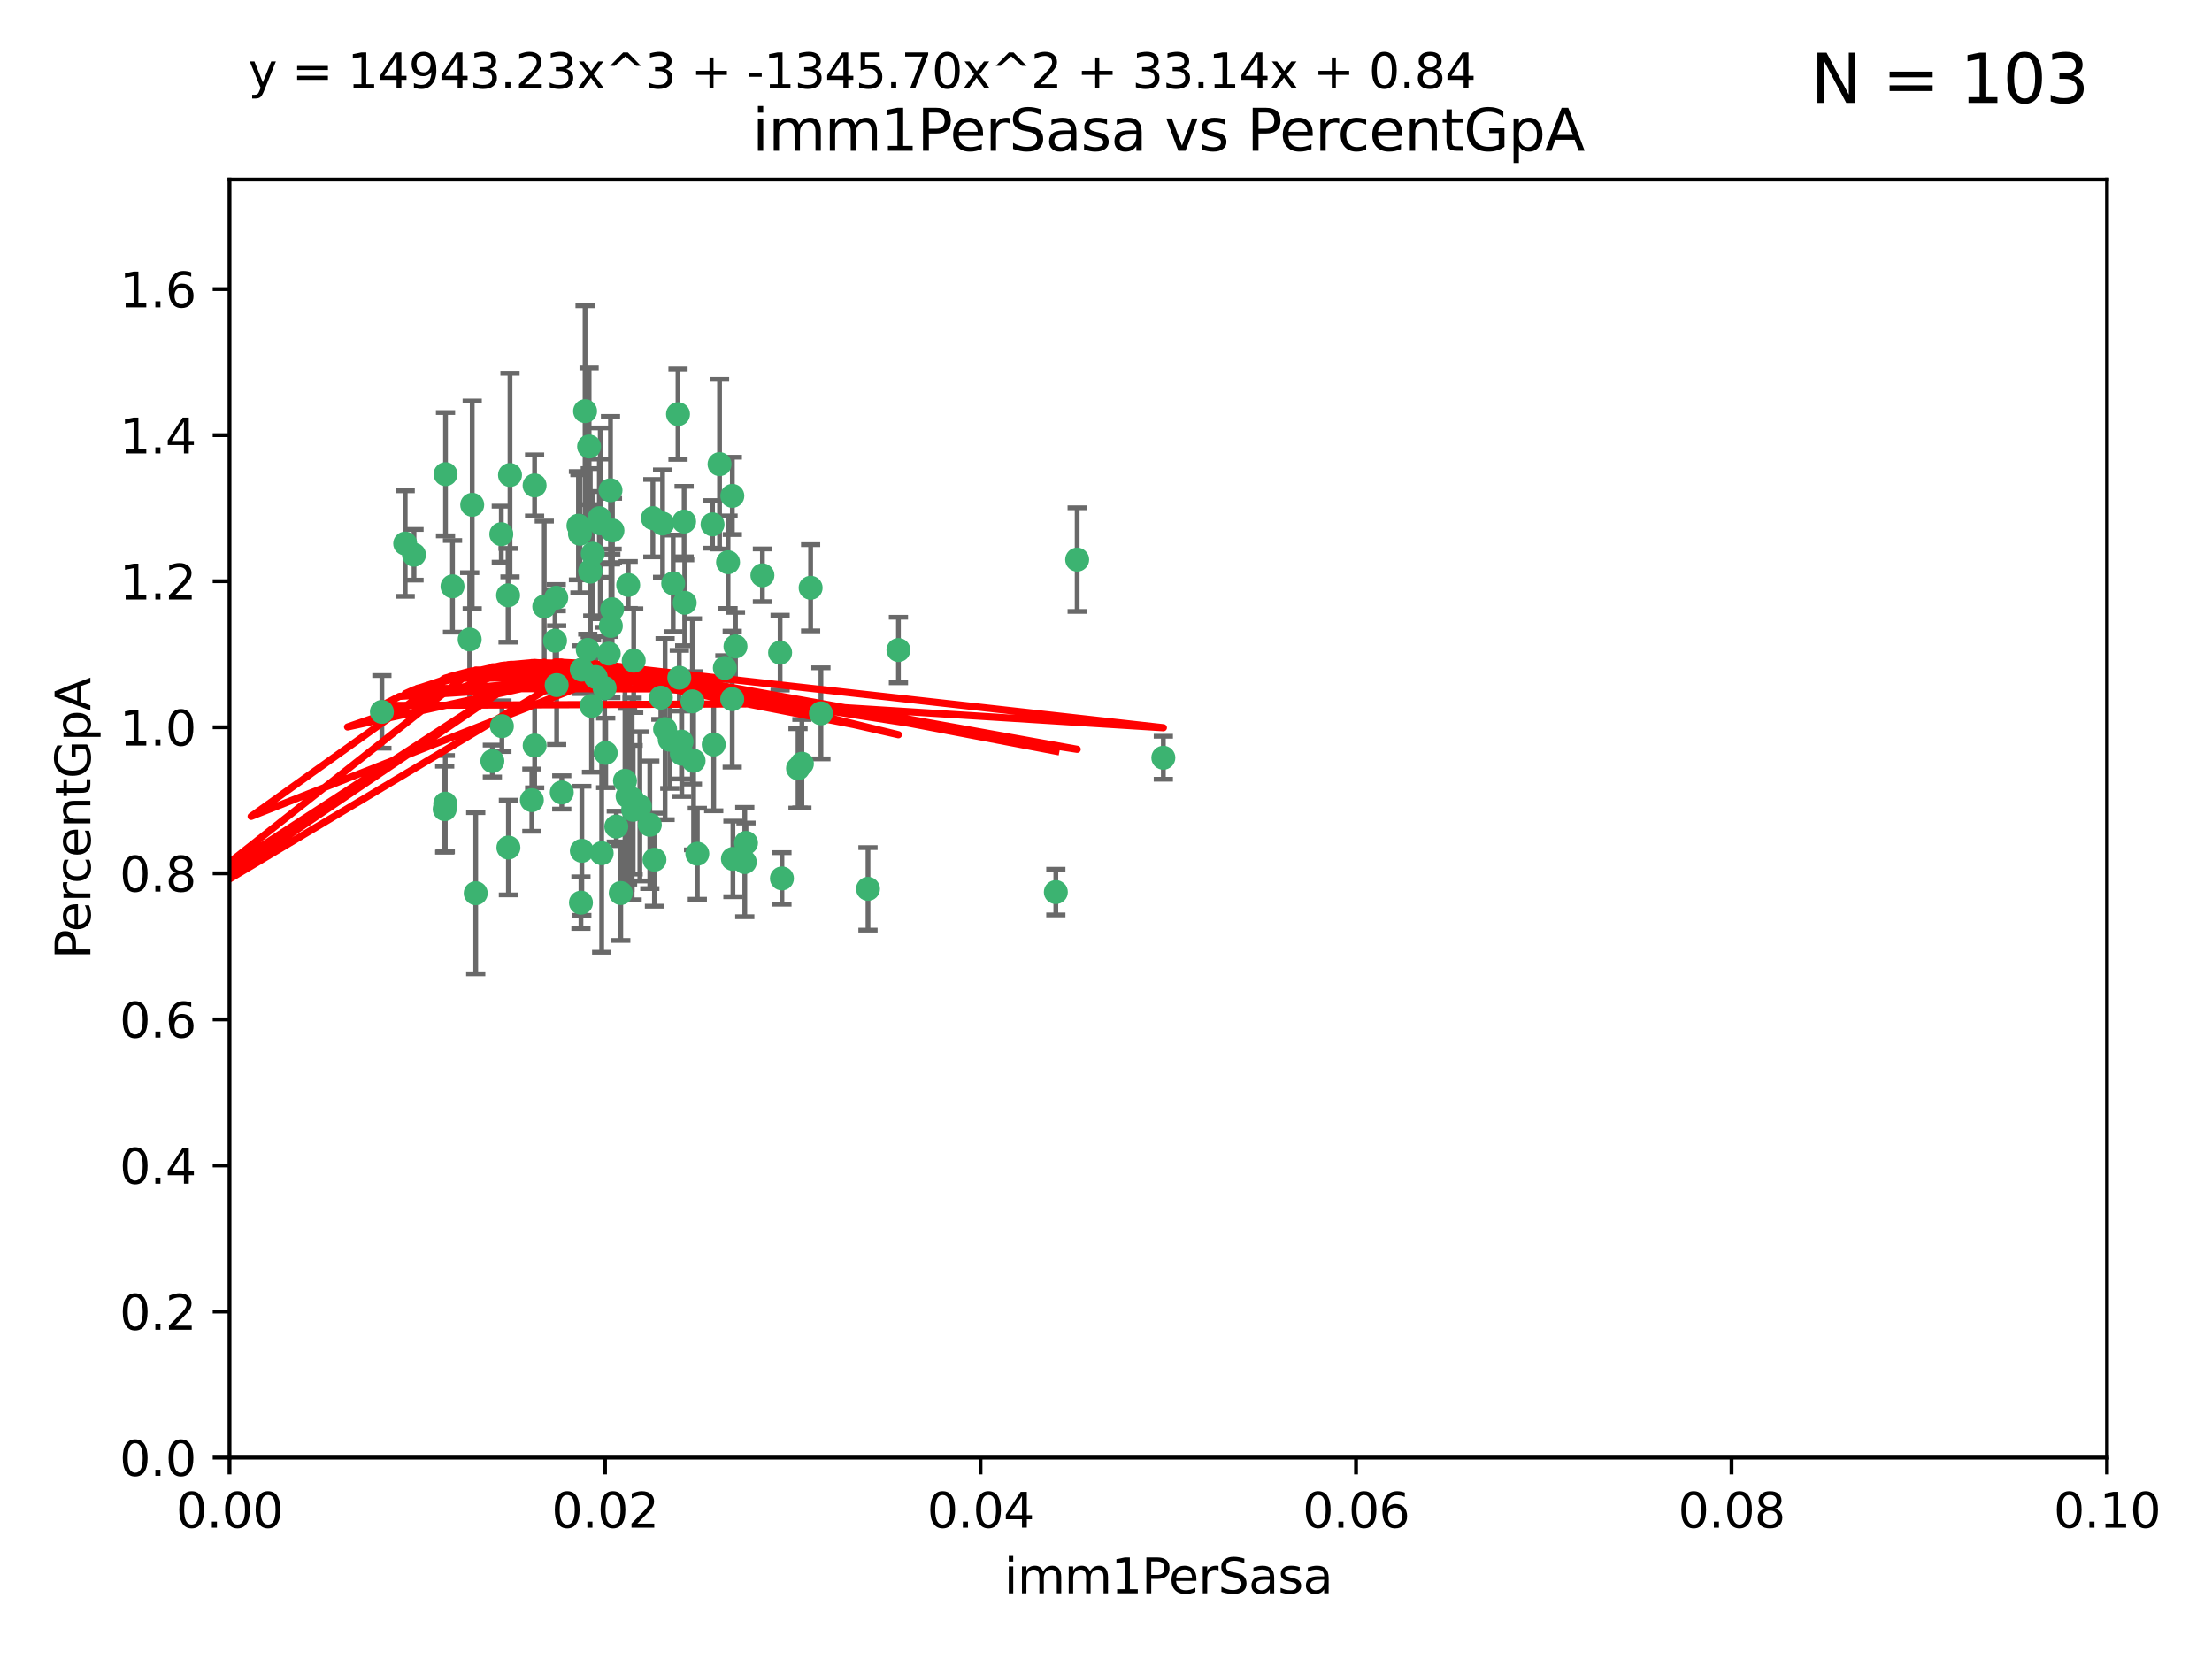 <?xml version="1.0" encoding="utf-8" standalone="no"?>
<!DOCTYPE svg PUBLIC "-//W3C//DTD SVG 1.1//EN"
  "http://www.w3.org/Graphics/SVG/1.1/DTD/svg11.dtd">
<svg xmlns:xlink="http://www.w3.org/1999/xlink" width="460.8pt" height="345.6pt" viewBox="0 0 460.8 345.6" xmlns="http://www.w3.org/2000/svg" version="1.1">
 <defs>
  <style type="text/css">*{stroke-linejoin: round; stroke-linecap: butt}</style>
 </defs>
 <g id="figure_1">
  <g id="patch_1">
   <path d="M 0 345.6 
L 460.8 345.6 
L 460.8 0 
L 0 0 
z
" style="fill: #ffffff"/>
  </g>
  <g id="axes_1">
   <g id="patch_2">
    <path d="M 47.81 303.64 
L 438.93 303.64 
L 438.93 37.411 
L 47.81 37.411 
z
" style="fill: #ffffff"/>
   </g>
   <g id="PathCollection_1">
    <defs>
     <path id="m40687d0b1b" d="M 0 1.118 
C 0.297 1.118 0.581 1 0.791 0.791 
C 1 0.581 1.118 0.297 1.118 0 
C 1.118 -0.297 1 -0.581 0.791 -0.791 
C 0.581 -1 0.297 -1.118 0 -1.118 
C -0.297 -1.118 -0.581 -1 -0.791 -0.791 
C -1 -0.581 -1.118 -0.297 -1.118 0 
C -1.118 0.297 -1 0.581 -0.791 0.791 
C -0.581 1 -0.297 1.118 0 1.118 
z
" style="stroke: #3cb371"/>
    </defs>
    <g clip-path="url(#p1e80ca1fb7)">
     <use xlink:href="#m40687d0b1b" x="94.266" y="122.143" style="fill: #3cb371; stroke: #3cb371"/>
     <use xlink:href="#m40687d0b1b" x="97.841" y="133.21" style="fill: #3cb371; stroke: #3cb371"/>
     <use xlink:href="#m40687d0b1b" x="86.246" y="115.568" style="fill: #3cb371; stroke: #3cb371"/>
     <use xlink:href="#m40687d0b1b" x="84.409" y="113.232" style="fill: #3cb371; stroke: #3cb371"/>
     <use xlink:href="#m40687d0b1b" x="136.002" y="107.943" style="fill: #3cb371; stroke: #3cb371"/>
     <use xlink:href="#m40687d0b1b" x="92.809" y="98.781" style="fill: #3cb371; stroke: #3cb371"/>
     <use xlink:href="#m40687d0b1b" x="98.369" y="105.161" style="fill: #3cb371; stroke: #3cb371"/>
     <use xlink:href="#m40687d0b1b" x="113.381" y="126.342" style="fill: #3cb371; stroke: #3cb371"/>
     <use xlink:href="#m40687d0b1b" x="122.967" y="119.082" style="fill: #3cb371; stroke: #3cb371"/>
     <use xlink:href="#m40687d0b1b" x="122.721" y="93.014" style="fill: #3cb371; stroke: #3cb371"/>
     <use xlink:href="#m40687d0b1b" x="125.956" y="143.336" style="fill: #3cb371; stroke: #3cb371"/>
     <use xlink:href="#m40687d0b1b" x="153.211" y="134.663" style="fill: #3cb371; stroke: #3cb371"/>
     <use xlink:href="#m40687d0b1b" x="138.549" y="151.885" style="fill: #3cb371; stroke: #3cb371"/>
     <use xlink:href="#m40687d0b1b" x="111.364" y="101.126" style="fill: #3cb371; stroke: #3cb371"/>
     <use xlink:href="#m40687d0b1b" x="104.553" y="151.274" style="fill: #3cb371; stroke: #3cb371"/>
     <use xlink:href="#m40687d0b1b" x="131.684" y="166.436" style="fill: #3cb371; stroke: #3cb371"/>
     <use xlink:href="#m40687d0b1b" x="120.499" y="109.513" style="fill: #3cb371; stroke: #3cb371"/>
     <use xlink:href="#m40687d0b1b" x="124.099" y="141.043" style="fill: #3cb371; stroke: #3cb371"/>
     <use xlink:href="#m40687d0b1b" x="121.881" y="85.648" style="fill: #3cb371; stroke: #3cb371"/>
     <use xlink:href="#m40687d0b1b" x="125.047" y="109.017" style="fill: #3cb371; stroke: #3cb371"/>
     <use xlink:href="#m40687d0b1b" x="110.793" y="166.685" style="fill: #3cb371; stroke: #3cb371"/>
     <use xlink:href="#m40687d0b1b" x="125.338" y="177.737" style="fill: #3cb371; stroke: #3cb371"/>
     <use xlink:href="#m40687d0b1b" x="115.875" y="124.513" style="fill: #3cb371; stroke: #3cb371"/>
     <use xlink:href="#m40687d0b1b" x="115.625" y="133.468" style="fill: #3cb371; stroke: #3cb371"/>
     <use xlink:href="#m40687d0b1b" x="166.242" y="160.067" style="fill: #3cb371; stroke: #3cb371"/>
     <use xlink:href="#m40687d0b1b" x="122.963" y="118.9" style="fill: #3cb371; stroke: #3cb371"/>
     <use xlink:href="#m40687d0b1b" x="122.442" y="135.386" style="fill: #3cb371; stroke: #3cb371"/>
     <use xlink:href="#m40687d0b1b" x="106.242" y="98.955" style="fill: #3cb371; stroke: #3cb371"/>
     <use xlink:href="#m40687d0b1b" x="121.191" y="139.497" style="fill: #3cb371; stroke: #3cb371"/>
     <use xlink:href="#m40687d0b1b" x="132.012" y="137.629" style="fill: #3cb371; stroke: #3cb371"/>
     <use xlink:href="#m40687d0b1b" x="171.014" y="148.602" style="fill: #3cb371; stroke: #3cb371"/>
     <use xlink:href="#m40687d0b1b" x="124.854" y="107.949" style="fill: #3cb371; stroke: #3cb371"/>
     <use xlink:href="#m40687d0b1b" x="104.429" y="111.281" style="fill: #3cb371; stroke: #3cb371"/>
     <use xlink:href="#m40687d0b1b" x="92.757" y="167.417" style="fill: #3cb371; stroke: #3cb371"/>
     <use xlink:href="#m40687d0b1b" x="130.866" y="121.859" style="fill: #3cb371; stroke: #3cb371"/>
     <use xlink:href="#m40687d0b1b" x="92.635" y="168.564" style="fill: #3cb371; stroke: #3cb371"/>
     <use xlink:href="#m40687d0b1b" x="141.24" y="86.272" style="fill: #3cb371; stroke: #3cb371"/>
     <use xlink:href="#m40687d0b1b" x="133.296" y="167.984" style="fill: #3cb371; stroke: #3cb371"/>
     <use xlink:href="#m40687d0b1b" x="168.868" y="122.444" style="fill: #3cb371; stroke: #3cb371"/>
     <use xlink:href="#m40687d0b1b" x="123.484" y="115.347" style="fill: #3cb371; stroke: #3cb371"/>
     <use xlink:href="#m40687d0b1b" x="127.585" y="110.514" style="fill: #3cb371; stroke: #3cb371"/>
     <use xlink:href="#m40687d0b1b" x="105.908" y="176.562" style="fill: #3cb371; stroke: #3cb371"/>
     <use xlink:href="#m40687d0b1b" x="127.176" y="102.13" style="fill: #3cb371; stroke: #3cb371"/>
     <use xlink:href="#m40687d0b1b" x="142.03" y="157.016" style="fill: #3cb371; stroke: #3cb371"/>
     <use xlink:href="#m40687d0b1b" x="148.437" y="109.239" style="fill: #3cb371; stroke: #3cb371"/>
     <use xlink:href="#m40687d0b1b" x="126.814" y="136.161" style="fill: #3cb371; stroke: #3cb371"/>
     <use xlink:href="#m40687d0b1b" x="144.485" y="158.478" style="fill: #3cb371; stroke: #3cb371"/>
     <use xlink:href="#m40687d0b1b" x="130.736" y="165.873" style="fill: #3cb371; stroke: #3cb371"/>
     <use xlink:href="#m40687d0b1b" x="137.67" y="145.341" style="fill: #3cb371; stroke: #3cb371"/>
     <use xlink:href="#m40687d0b1b" x="138.026" y="109.065" style="fill: #3cb371; stroke: #3cb371"/>
     <use xlink:href="#m40687d0b1b" x="99.101" y="186.072" style="fill: #3cb371; stroke: #3cb371"/>
     <use xlink:href="#m40687d0b1b" x="142.635" y="125.569" style="fill: #3cb371; stroke: #3cb371"/>
     <use xlink:href="#m40687d0b1b" x="139.529" y="154.097" style="fill: #3cb371; stroke: #3cb371"/>
     <use xlink:href="#m40687d0b1b" x="152.681" y="178.926" style="fill: #3cb371; stroke: #3cb371"/>
     <use xlink:href="#m40687d0b1b" x="135.367" y="171.824" style="fill: #3cb371; stroke: #3cb371"/>
     <use xlink:href="#m40687d0b1b" x="167.05" y="159.094" style="fill: #3cb371; stroke: #3cb371"/>
     <use xlink:href="#m40687d0b1b" x="141.51" y="141.181" style="fill: #3cb371; stroke: #3cb371"/>
     <use xlink:href="#m40687d0b1b" x="136.335" y="179.092" style="fill: #3cb371; stroke: #3cb371"/>
     <use xlink:href="#m40687d0b1b" x="149.895" y="96.69" style="fill: #3cb371; stroke: #3cb371"/>
     <use xlink:href="#m40687d0b1b" x="127.25" y="130.388" style="fill: #3cb371; stroke: #3cb371"/>
     <use xlink:href="#m40687d0b1b" x="120.813" y="111.192" style="fill: #3cb371; stroke: #3cb371"/>
     <use xlink:href="#m40687d0b1b" x="158.825" y="119.843" style="fill: #3cb371; stroke: #3cb371"/>
     <use xlink:href="#m40687d0b1b" x="117.026" y="165.075" style="fill: #3cb371; stroke: #3cb371"/>
     <use xlink:href="#m40687d0b1b" x="115.962" y="142.72" style="fill: #3cb371; stroke: #3cb371"/>
     <use xlink:href="#m40687d0b1b" x="140.238" y="121.528" style="fill: #3cb371; stroke: #3cb371"/>
     <use xlink:href="#m40687d0b1b" x="127.519" y="126.913" style="fill: #3cb371; stroke: #3cb371"/>
     <use xlink:href="#m40687d0b1b" x="102.566" y="158.542" style="fill: #3cb371; stroke: #3cb371"/>
     <use xlink:href="#m40687d0b1b" x="152.533" y="145.644" style="fill: #3cb371; stroke: #3cb371"/>
     <use xlink:href="#m40687d0b1b" x="141.979" y="154.498" style="fill: #3cb371; stroke: #3cb371"/>
     <use xlink:href="#m40687d0b1b" x="151.665" y="117.123" style="fill: #3cb371; stroke: #3cb371"/>
     <use xlink:href="#m40687d0b1b" x="105.841" y="124.015" style="fill: #3cb371; stroke: #3cb371"/>
     <use xlink:href="#m40687d0b1b" x="123.225" y="147.083" style="fill: #3cb371; stroke: #3cb371"/>
     <use xlink:href="#m40687d0b1b" x="152.557" y="103.302" style="fill: #3cb371; stroke: #3cb371"/>
     <use xlink:href="#m40687d0b1b" x="144.236" y="146.106" style="fill: #3cb371; stroke: #3cb371"/>
     <use xlink:href="#m40687d0b1b" x="148.679" y="155.095" style="fill: #3cb371; stroke: #3cb371"/>
     <use xlink:href="#m40687d0b1b" x="145.266" y="177.849" style="fill: #3cb371; stroke: #3cb371"/>
     <use xlink:href="#m40687d0b1b" x="224.392" y="116.576" style="fill: #3cb371; stroke: #3cb371"/>
     <use xlink:href="#m40687d0b1b" x="162.509" y="135.958" style="fill: #3cb371; stroke: #3cb371"/>
     <use xlink:href="#m40687d0b1b" x="155.405" y="175.59" style="fill: #3cb371; stroke: #3cb371"/>
     <use xlink:href="#m40687d0b1b" x="131.898" y="168.689" style="fill: #3cb371; stroke: #3cb371"/>
     <use xlink:href="#m40687d0b1b" x="242.344" y="157.852" style="fill: #3cb371; stroke: #3cb371"/>
     <use xlink:href="#m40687d0b1b" x="162.89" y="182.992" style="fill: #3cb371; stroke: #3cb371"/>
     <use xlink:href="#m40687d0b1b" x="79.555" y="148.297" style="fill: #3cb371; stroke: #3cb371"/>
     <use xlink:href="#m40687d0b1b" x="142.513" y="108.658" style="fill: #3cb371; stroke: #3cb371"/>
     <use xlink:href="#m40687d0b1b" x="128.385" y="172.188" style="fill: #3cb371; stroke: #3cb371"/>
     <use xlink:href="#m40687d0b1b" x="187.158" y="135.415" style="fill: #3cb371; stroke: #3cb371"/>
     <use xlink:href="#m40687d0b1b" x="121.022" y="188.041" style="fill: #3cb371; stroke: #3cb371"/>
     <use xlink:href="#m40687d0b1b" x="129.315" y="186.034" style="fill: #3cb371; stroke: #3cb371"/>
     <use xlink:href="#m40687d0b1b" x="111.378" y="155.307" style="fill: #3cb371; stroke: #3cb371"/>
     <use xlink:href="#m40687d0b1b" x="180.817" y="185.169" style="fill: #3cb371; stroke: #3cb371"/>
     <use xlink:href="#m40687d0b1b" x="130.194" y="162.658" style="fill: #3cb371; stroke: #3cb371"/>
     <use xlink:href="#m40687d0b1b" x="121.206" y="177.24" style="fill: #3cb371; stroke: #3cb371"/>
     <use xlink:href="#m40687d0b1b" x="126.179" y="156.841" style="fill: #3cb371; stroke: #3cb371"/>
     <use xlink:href="#m40687d0b1b" x="155.151" y="179.582" style="fill: #3cb371; stroke: #3cb371"/>
     <use xlink:href="#m40687d0b1b" x="151.002" y="139.145" style="fill: #3cb371; stroke: #3cb371"/>
     <use xlink:href="#m40687d0b1b" x="219.949" y="185.84" style="fill: #3cb371; stroke: #3cb371"/>
    </g>
   </g>
   <g id="matplotlib.axis_1">
    <g id="xtick_1">
     <g id="line2d_1">
      <defs>
       <path id="m946d1bf67c" d="M 0 0 
L 0 3.5 
" style="stroke: #000000; stroke-width: 0.8"/>
      </defs>
      <g>
       <use xlink:href="#m946d1bf67c" x="47.81" y="303.64" style="stroke: #000000; stroke-width: 0.8"/>
      </g>
     </g>
     <g id="text_1">
      <!-- 0.00 -->
      <g transform="translate(36.677 318.238)scale(0.1 -0.1)">
       <defs>
        <path id="DejaVuSans-30" d="M 2034 4250 
Q 1547 4250 1301 3770 
Q 1056 3291 1056 2328 
Q 1056 1369 1301 889 
Q 1547 409 2034 409 
Q 2525 409 2770 889 
Q 3016 1369 3016 2328 
Q 3016 3291 2770 3770 
Q 2525 4250 2034 4250 
z
M 2034 4750 
Q 2819 4750 3233 4129 
Q 3647 3509 3647 2328 
Q 3647 1150 3233 529 
Q 2819 -91 2034 -91 
Q 1250 -91 836 529 
Q 422 1150 422 2328 
Q 422 3509 836 4129 
Q 1250 4750 2034 4750 
z
" transform="scale(0.016)"/>
        <path id="DejaVuSans-2e" d="M 684 794 
L 1344 794 
L 1344 0 
L 684 0 
L 684 794 
z
" transform="scale(0.016)"/>
       </defs>
       <use xlink:href="#DejaVuSans-30"/>
       <use xlink:href="#DejaVuSans-2e" x="63.623"/>
       <use xlink:href="#DejaVuSans-30" x="95.41"/>
       <use xlink:href="#DejaVuSans-30" x="159.033"/>
      </g>
     </g>
    </g>
    <g id="xtick_2">
     <g id="line2d_2">
      <g>
       <use xlink:href="#m946d1bf67c" x="126.034" y="303.64" style="stroke: #000000; stroke-width: 0.8"/>
      </g>
     </g>
     <g id="text_2">
      <!-- 0.02 -->
      <g transform="translate(114.901 318.238)scale(0.1 -0.1)">
       <defs>
        <path id="DejaVuSans-32" d="M 1228 531 
L 3431 531 
L 3431 0 
L 469 0 
L 469 531 
Q 828 903 1448 1529 
Q 2069 2156 2228 2338 
Q 2531 2678 2651 2914 
Q 2772 3150 2772 3378 
Q 2772 3750 2511 3984 
Q 2250 4219 1831 4219 
Q 1534 4219 1204 4116 
Q 875 4013 500 3803 
L 500 4441 
Q 881 4594 1212 4672 
Q 1544 4750 1819 4750 
Q 2544 4750 2975 4387 
Q 3406 4025 3406 3419 
Q 3406 3131 3298 2873 
Q 3191 2616 2906 2266 
Q 2828 2175 2409 1742 
Q 1991 1309 1228 531 
z
" transform="scale(0.016)"/>
       </defs>
       <use xlink:href="#DejaVuSans-30"/>
       <use xlink:href="#DejaVuSans-2e" x="63.623"/>
       <use xlink:href="#DejaVuSans-30" x="95.41"/>
       <use xlink:href="#DejaVuSans-32" x="159.033"/>
      </g>
     </g>
    </g>
    <g id="xtick_3">
     <g id="line2d_3">
      <g>
       <use xlink:href="#m946d1bf67c" x="204.258" y="303.64" style="stroke: #000000; stroke-width: 0.8"/>
      </g>
     </g>
     <g id="text_3">
      <!-- 0.04 -->
      <g transform="translate(193.125 318.238)scale(0.1 -0.1)">
       <defs>
        <path id="DejaVuSans-34" d="M 2419 4116 
L 825 1625 
L 2419 1625 
L 2419 4116 
z
M 2253 4666 
L 3047 4666 
L 3047 1625 
L 3713 1625 
L 3713 1100 
L 3047 1100 
L 3047 0 
L 2419 0 
L 2419 1100 
L 313 1100 
L 313 1709 
L 2253 4666 
z
" transform="scale(0.016)"/>
       </defs>
       <use xlink:href="#DejaVuSans-30"/>
       <use xlink:href="#DejaVuSans-2e" x="63.623"/>
       <use xlink:href="#DejaVuSans-30" x="95.41"/>
       <use xlink:href="#DejaVuSans-34" x="159.033"/>
      </g>
     </g>
    </g>
    <g id="xtick_4">
     <g id="line2d_4">
      <g>
       <use xlink:href="#m946d1bf67c" x="282.482" y="303.64" style="stroke: #000000; stroke-width: 0.8"/>
      </g>
     </g>
     <g id="text_4">
      <!-- 0.06 -->
      <g transform="translate(271.349 318.238)scale(0.1 -0.1)">
       <defs>
        <path id="DejaVuSans-36" d="M 2113 2584 
Q 1688 2584 1439 2293 
Q 1191 2003 1191 1497 
Q 1191 994 1439 701 
Q 1688 409 2113 409 
Q 2538 409 2786 701 
Q 3034 994 3034 1497 
Q 3034 2003 2786 2293 
Q 2538 2584 2113 2584 
z
M 3366 4563 
L 3366 3988 
Q 3128 4100 2886 4159 
Q 2644 4219 2406 4219 
Q 1781 4219 1451 3797 
Q 1122 3375 1075 2522 
Q 1259 2794 1537 2939 
Q 1816 3084 2150 3084 
Q 2853 3084 3261 2657 
Q 3669 2231 3669 1497 
Q 3669 778 3244 343 
Q 2819 -91 2113 -91 
Q 1303 -91 875 529 
Q 447 1150 447 2328 
Q 447 3434 972 4092 
Q 1497 4750 2381 4750 
Q 2619 4750 2861 4703 
Q 3103 4656 3366 4563 
z
" transform="scale(0.016)"/>
       </defs>
       <use xlink:href="#DejaVuSans-30"/>
       <use xlink:href="#DejaVuSans-2e" x="63.623"/>
       <use xlink:href="#DejaVuSans-30" x="95.41"/>
       <use xlink:href="#DejaVuSans-36" x="159.033"/>
      </g>
     </g>
    </g>
    <g id="xtick_5">
     <g id="line2d_5">
      <g>
       <use xlink:href="#m946d1bf67c" x="360.706" y="303.64" style="stroke: #000000; stroke-width: 0.8"/>
      </g>
     </g>
     <g id="text_5">
      <!-- 0.08 -->
      <g transform="translate(349.573 318.238)scale(0.1 -0.1)">
       <defs>
        <path id="DejaVuSans-38" d="M 2034 2216 
Q 1584 2216 1326 1975 
Q 1069 1734 1069 1313 
Q 1069 891 1326 650 
Q 1584 409 2034 409 
Q 2484 409 2743 651 
Q 3003 894 3003 1313 
Q 3003 1734 2745 1975 
Q 2488 2216 2034 2216 
z
M 1403 2484 
Q 997 2584 770 2862 
Q 544 3141 544 3541 
Q 544 4100 942 4425 
Q 1341 4750 2034 4750 
Q 2731 4750 3128 4425 
Q 3525 4100 3525 3541 
Q 3525 3141 3298 2862 
Q 3072 2584 2669 2484 
Q 3125 2378 3379 2068 
Q 3634 1759 3634 1313 
Q 3634 634 3220 271 
Q 2806 -91 2034 -91 
Q 1263 -91 848 271 
Q 434 634 434 1313 
Q 434 1759 690 2068 
Q 947 2378 1403 2484 
z
M 1172 3481 
Q 1172 3119 1398 2916 
Q 1625 2713 2034 2713 
Q 2441 2713 2670 2916 
Q 2900 3119 2900 3481 
Q 2900 3844 2670 4047 
Q 2441 4250 2034 4250 
Q 1625 4250 1398 4047 
Q 1172 3844 1172 3481 
z
" transform="scale(0.016)"/>
       </defs>
       <use xlink:href="#DejaVuSans-30"/>
       <use xlink:href="#DejaVuSans-2e" x="63.623"/>
       <use xlink:href="#DejaVuSans-30" x="95.41"/>
       <use xlink:href="#DejaVuSans-38" x="159.033"/>
      </g>
     </g>
    </g>
    <g id="xtick_6">
     <g id="line2d_6">
      <g>
       <use xlink:href="#m946d1bf67c" x="438.93" y="303.64" style="stroke: #000000; stroke-width: 0.8"/>
      </g>
     </g>
     <g id="text_6">
      <!-- 0.10 -->
      <g transform="translate(427.797 318.238)scale(0.1 -0.1)">
       <defs>
        <path id="DejaVuSans-31" d="M 794 531 
L 1825 531 
L 1825 4091 
L 703 3866 
L 703 4441 
L 1819 4666 
L 2450 4666 
L 2450 531 
L 3481 531 
L 3481 0 
L 794 0 
L 794 531 
z
" transform="scale(0.016)"/>
       </defs>
       <use xlink:href="#DejaVuSans-30"/>
       <use xlink:href="#DejaVuSans-2e" x="63.623"/>
       <use xlink:href="#DejaVuSans-31" x="95.41"/>
       <use xlink:href="#DejaVuSans-30" x="159.033"/>
      </g>
     </g>
    </g>
    <g id="text_7">
     <!-- imm1PerSasa -->
     <g transform="translate(209.186 331.917)scale(0.1 -0.1)">
      <defs>
       <path id="DejaVuSans-69" d="M 603 3500 
L 1178 3500 
L 1178 0 
L 603 0 
L 603 3500 
z
M 603 4863 
L 1178 4863 
L 1178 4134 
L 603 4134 
L 603 4863 
z
" transform="scale(0.016)"/>
       <path id="DejaVuSans-6d" d="M 3328 2828 
Q 3544 3216 3844 3400 
Q 4144 3584 4550 3584 
Q 5097 3584 5394 3201 
Q 5691 2819 5691 2113 
L 5691 0 
L 5113 0 
L 5113 2094 
Q 5113 2597 4934 2840 
Q 4756 3084 4391 3084 
Q 3944 3084 3684 2787 
Q 3425 2491 3425 1978 
L 3425 0 
L 2847 0 
L 2847 2094 
Q 2847 2600 2669 2842 
Q 2491 3084 2119 3084 
Q 1678 3084 1418 2786 
Q 1159 2488 1159 1978 
L 1159 0 
L 581 0 
L 581 3500 
L 1159 3500 
L 1159 2956 
Q 1356 3278 1631 3431 
Q 1906 3584 2284 3584 
Q 2666 3584 2933 3390 
Q 3200 3197 3328 2828 
z
" transform="scale(0.016)"/>
       <path id="DejaVuSans-50" d="M 1259 4147 
L 1259 2394 
L 2053 2394 
Q 2494 2394 2734 2622 
Q 2975 2850 2975 3272 
Q 2975 3691 2734 3919 
Q 2494 4147 2053 4147 
L 1259 4147 
z
M 628 4666 
L 2053 4666 
Q 2838 4666 3239 4311 
Q 3641 3956 3641 3272 
Q 3641 2581 3239 2228 
Q 2838 1875 2053 1875 
L 1259 1875 
L 1259 0 
L 628 0 
L 628 4666 
z
" transform="scale(0.016)"/>
       <path id="DejaVuSans-65" d="M 3597 1894 
L 3597 1613 
L 953 1613 
Q 991 1019 1311 708 
Q 1631 397 2203 397 
Q 2534 397 2845 478 
Q 3156 559 3463 722 
L 3463 178 
Q 3153 47 2828 -22 
Q 2503 -91 2169 -91 
Q 1331 -91 842 396 
Q 353 884 353 1716 
Q 353 2575 817 3079 
Q 1281 3584 2069 3584 
Q 2775 3584 3186 3129 
Q 3597 2675 3597 1894 
z
M 3022 2063 
Q 3016 2534 2758 2815 
Q 2500 3097 2075 3097 
Q 1594 3097 1305 2825 
Q 1016 2553 972 2059 
L 3022 2063 
z
" transform="scale(0.016)"/>
       <path id="DejaVuSans-72" d="M 2631 2963 
Q 2534 3019 2420 3045 
Q 2306 3072 2169 3072 
Q 1681 3072 1420 2755 
Q 1159 2438 1159 1844 
L 1159 0 
L 581 0 
L 581 3500 
L 1159 3500 
L 1159 2956 
Q 1341 3275 1631 3429 
Q 1922 3584 2338 3584 
Q 2397 3584 2469 3576 
Q 2541 3569 2628 3553 
L 2631 2963 
z
" transform="scale(0.016)"/>
       <path id="DejaVuSans-53" d="M 3425 4513 
L 3425 3897 
Q 3066 4069 2747 4153 
Q 2428 4238 2131 4238 
Q 1616 4238 1336 4038 
Q 1056 3838 1056 3469 
Q 1056 3159 1242 3001 
Q 1428 2844 1947 2747 
L 2328 2669 
Q 3034 2534 3370 2195 
Q 3706 1856 3706 1288 
Q 3706 609 3251 259 
Q 2797 -91 1919 -91 
Q 1588 -91 1214 -16 
Q 841 59 441 206 
L 441 856 
Q 825 641 1194 531 
Q 1563 422 1919 422 
Q 2459 422 2753 634 
Q 3047 847 3047 1241 
Q 3047 1584 2836 1778 
Q 2625 1972 2144 2069 
L 1759 2144 
Q 1053 2284 737 2584 
Q 422 2884 422 3419 
Q 422 4038 858 4394 
Q 1294 4750 2059 4750 
Q 2388 4750 2728 4690 
Q 3069 4631 3425 4513 
z
" transform="scale(0.016)"/>
       <path id="DejaVuSans-61" d="M 2194 1759 
Q 1497 1759 1228 1600 
Q 959 1441 959 1056 
Q 959 750 1161 570 
Q 1363 391 1709 391 
Q 2188 391 2477 730 
Q 2766 1069 2766 1631 
L 2766 1759 
L 2194 1759 
z
M 3341 1997 
L 3341 0 
L 2766 0 
L 2766 531 
Q 2569 213 2275 61 
Q 1981 -91 1556 -91 
Q 1019 -91 701 211 
Q 384 513 384 1019 
Q 384 1609 779 1909 
Q 1175 2209 1959 2209 
L 2766 2209 
L 2766 2266 
Q 2766 2663 2505 2880 
Q 2244 3097 1772 3097 
Q 1472 3097 1187 3025 
Q 903 2953 641 2809 
L 641 3341 
Q 956 3463 1253 3523 
Q 1550 3584 1831 3584 
Q 2591 3584 2966 3190 
Q 3341 2797 3341 1997 
z
" transform="scale(0.016)"/>
       <path id="DejaVuSans-73" d="M 2834 3397 
L 2834 2853 
Q 2591 2978 2328 3040 
Q 2066 3103 1784 3103 
Q 1356 3103 1142 2972 
Q 928 2841 928 2578 
Q 928 2378 1081 2264 
Q 1234 2150 1697 2047 
L 1894 2003 
Q 2506 1872 2764 1633 
Q 3022 1394 3022 966 
Q 3022 478 2636 193 
Q 2250 -91 1575 -91 
Q 1294 -91 989 -36 
Q 684 19 347 128 
L 347 722 
Q 666 556 975 473 
Q 1284 391 1588 391 
Q 1994 391 2212 530 
Q 2431 669 2431 922 
Q 2431 1156 2273 1281 
Q 2116 1406 1581 1522 
L 1381 1569 
Q 847 1681 609 1914 
Q 372 2147 372 2553 
Q 372 3047 722 3315 
Q 1072 3584 1716 3584 
Q 2034 3584 2315 3537 
Q 2597 3491 2834 3397 
z
" transform="scale(0.016)"/>
      </defs>
      <use xlink:href="#DejaVuSans-69"/>
      <use xlink:href="#DejaVuSans-6d" x="27.783"/>
      <use xlink:href="#DejaVuSans-6d" x="125.195"/>
      <use xlink:href="#DejaVuSans-31" x="222.607"/>
      <use xlink:href="#DejaVuSans-50" x="286.23"/>
      <use xlink:href="#DejaVuSans-65" x="342.908"/>
      <use xlink:href="#DejaVuSans-72" x="404.432"/>
      <use xlink:href="#DejaVuSans-53" x="445.545"/>
      <use xlink:href="#DejaVuSans-61" x="509.021"/>
      <use xlink:href="#DejaVuSans-73" x="570.301"/>
      <use xlink:href="#DejaVuSans-61" x="622.4"/>
     </g>
    </g>
   </g>
   <g id="matplotlib.axis_2">
    <g id="ytick_1">
     <g id="line2d_7">
      <defs>
       <path id="mad5918a417" d="M 0 0 
L -3.5 0 
" style="stroke: #000000; stroke-width: 0.8"/>
      </defs>
      <g>
       <use xlink:href="#mad5918a417" x="47.81" y="303.64" style="stroke: #000000; stroke-width: 0.8"/>
      </g>
     </g>
     <g id="text_8">
      <!-- 0.0 -->
      <g transform="translate(24.907 307.439)scale(0.1 -0.1)">
       <use xlink:href="#DejaVuSans-30"/>
       <use xlink:href="#DejaVuSans-2e" x="63.623"/>
       <use xlink:href="#DejaVuSans-30" x="95.41"/>
      </g>
     </g>
    </g>
    <g id="ytick_2">
     <g id="line2d_8">
      <g>
       <use xlink:href="#mad5918a417" x="47.81" y="273.214" style="stroke: #000000; stroke-width: 0.8"/>
      </g>
     </g>
     <g id="text_9">
      <!-- 0.2 -->
      <g transform="translate(24.907 277.013)scale(0.1 -0.1)">
       <use xlink:href="#DejaVuSans-30"/>
       <use xlink:href="#DejaVuSans-2e" x="63.623"/>
       <use xlink:href="#DejaVuSans-32" x="95.41"/>
      </g>
     </g>
    </g>
    <g id="ytick_3">
     <g id="line2d_9">
      <g>
       <use xlink:href="#mad5918a417" x="47.81" y="242.788" style="stroke: #000000; stroke-width: 0.8"/>
      </g>
     </g>
     <g id="text_10">
      <!-- 0.4 -->
      <g transform="translate(24.907 246.587)scale(0.1 -0.1)">
       <use xlink:href="#DejaVuSans-30"/>
       <use xlink:href="#DejaVuSans-2e" x="63.623"/>
       <use xlink:href="#DejaVuSans-34" x="95.41"/>
      </g>
     </g>
    </g>
    <g id="ytick_4">
     <g id="line2d_10">
      <g>
       <use xlink:href="#mad5918a417" x="47.81" y="212.362" style="stroke: #000000; stroke-width: 0.8"/>
      </g>
     </g>
     <g id="text_11">
      <!-- 0.6 -->
      <g transform="translate(24.907 216.161)scale(0.1 -0.1)">
       <use xlink:href="#DejaVuSans-30"/>
       <use xlink:href="#DejaVuSans-2e" x="63.623"/>
       <use xlink:href="#DejaVuSans-36" x="95.41"/>
      </g>
     </g>
    </g>
    <g id="ytick_5">
     <g id="line2d_11">
      <g>
       <use xlink:href="#mad5918a417" x="47.81" y="181.935" style="stroke: #000000; stroke-width: 0.8"/>
      </g>
     </g>
     <g id="text_12">
      <!-- 0.8 -->
      <g transform="translate(24.907 185.735)scale(0.1 -0.1)">
       <use xlink:href="#DejaVuSans-30"/>
       <use xlink:href="#DejaVuSans-2e" x="63.623"/>
       <use xlink:href="#DejaVuSans-38" x="95.41"/>
      </g>
     </g>
    </g>
    <g id="ytick_6">
     <g id="line2d_12">
      <g>
       <use xlink:href="#mad5918a417" x="47.81" y="151.509" style="stroke: #000000; stroke-width: 0.8"/>
      </g>
     </g>
     <g id="text_13">
      <!-- 1.0 -->
      <g transform="translate(24.907 155.308)scale(0.1 -0.1)">
       <use xlink:href="#DejaVuSans-31"/>
       <use xlink:href="#DejaVuSans-2e" x="63.623"/>
       <use xlink:href="#DejaVuSans-30" x="95.41"/>
      </g>
     </g>
    </g>
    <g id="ytick_7">
     <g id="line2d_13">
      <g>
       <use xlink:href="#mad5918a417" x="47.81" y="121.083" style="stroke: #000000; stroke-width: 0.8"/>
      </g>
     </g>
     <g id="text_14">
      <!-- 1.2 -->
      <g transform="translate(24.907 124.882)scale(0.1 -0.1)">
       <use xlink:href="#DejaVuSans-31"/>
       <use xlink:href="#DejaVuSans-2e" x="63.623"/>
       <use xlink:href="#DejaVuSans-32" x="95.41"/>
      </g>
     </g>
    </g>
    <g id="ytick_8">
     <g id="line2d_14">
      <g>
       <use xlink:href="#mad5918a417" x="47.81" y="90.657" style="stroke: #000000; stroke-width: 0.8"/>
      </g>
     </g>
     <g id="text_15">
      <!-- 1.4 -->
      <g transform="translate(24.907 94.456)scale(0.1 -0.1)">
       <use xlink:href="#DejaVuSans-31"/>
       <use xlink:href="#DejaVuSans-2e" x="63.623"/>
       <use xlink:href="#DejaVuSans-34" x="95.41"/>
      </g>
     </g>
    </g>
    <g id="ytick_9">
     <g id="line2d_15">
      <g>
       <use xlink:href="#mad5918a417" x="47.81" y="60.231" style="stroke: #000000; stroke-width: 0.8"/>
      </g>
     </g>
     <g id="text_16">
      <!-- 1.6 -->
      <g transform="translate(24.907 64.03)scale(0.1 -0.1)">
       <use xlink:href="#DejaVuSans-31"/>
       <use xlink:href="#DejaVuSans-2e" x="63.623"/>
       <use xlink:href="#DejaVuSans-36" x="95.41"/>
      </g>
     </g>
    </g>
    <g id="text_17">
     <!-- PercentGpA -->
     <g transform="translate(18.827 199.802)rotate(-90)scale(0.1 -0.1)">
      <defs>
       <path id="DejaVuSans-63" d="M 3122 3366 
L 3122 2828 
Q 2878 2963 2633 3030 
Q 2388 3097 2138 3097 
Q 1578 3097 1268 2742 
Q 959 2388 959 1747 
Q 959 1106 1268 751 
Q 1578 397 2138 397 
Q 2388 397 2633 464 
Q 2878 531 3122 666 
L 3122 134 
Q 2881 22 2623 -34 
Q 2366 -91 2075 -91 
Q 1284 -91 818 406 
Q 353 903 353 1747 
Q 353 2603 823 3093 
Q 1294 3584 2113 3584 
Q 2378 3584 2631 3529 
Q 2884 3475 3122 3366 
z
" transform="scale(0.016)"/>
       <path id="DejaVuSans-6e" d="M 3513 2113 
L 3513 0 
L 2938 0 
L 2938 2094 
Q 2938 2591 2744 2837 
Q 2550 3084 2163 3084 
Q 1697 3084 1428 2787 
Q 1159 2491 1159 1978 
L 1159 0 
L 581 0 
L 581 3500 
L 1159 3500 
L 1159 2956 
Q 1366 3272 1645 3428 
Q 1925 3584 2291 3584 
Q 2894 3584 3203 3211 
Q 3513 2838 3513 2113 
z
" transform="scale(0.016)"/>
       <path id="DejaVuSans-74" d="M 1172 4494 
L 1172 3500 
L 2356 3500 
L 2356 3053 
L 1172 3053 
L 1172 1153 
Q 1172 725 1289 603 
Q 1406 481 1766 481 
L 2356 481 
L 2356 0 
L 1766 0 
Q 1100 0 847 248 
Q 594 497 594 1153 
L 594 3053 
L 172 3053 
L 172 3500 
L 594 3500 
L 594 4494 
L 1172 4494 
z
" transform="scale(0.016)"/>
       <path id="DejaVuSans-47" d="M 3809 666 
L 3809 1919 
L 2778 1919 
L 2778 2438 
L 4434 2438 
L 4434 434 
Q 4069 175 3628 42 
Q 3188 -91 2688 -91 
Q 1594 -91 976 548 
Q 359 1188 359 2328 
Q 359 3472 976 4111 
Q 1594 4750 2688 4750 
Q 3144 4750 3555 4637 
Q 3966 4525 4313 4306 
L 4313 3634 
Q 3963 3931 3569 4081 
Q 3175 4231 2741 4231 
Q 1884 4231 1454 3753 
Q 1025 3275 1025 2328 
Q 1025 1384 1454 906 
Q 1884 428 2741 428 
Q 3075 428 3337 486 
Q 3600 544 3809 666 
z
" transform="scale(0.016)"/>
       <path id="DejaVuSans-70" d="M 1159 525 
L 1159 -1331 
L 581 -1331 
L 581 3500 
L 1159 3500 
L 1159 2969 
Q 1341 3281 1617 3432 
Q 1894 3584 2278 3584 
Q 2916 3584 3314 3078 
Q 3713 2572 3713 1747 
Q 3713 922 3314 415 
Q 2916 -91 2278 -91 
Q 1894 -91 1617 61 
Q 1341 213 1159 525 
z
M 3116 1747 
Q 3116 2381 2855 2742 
Q 2594 3103 2138 3103 
Q 1681 3103 1420 2742 
Q 1159 2381 1159 1747 
Q 1159 1113 1420 752 
Q 1681 391 2138 391 
Q 2594 391 2855 752 
Q 3116 1113 3116 1747 
z
" transform="scale(0.016)"/>
       <path id="DejaVuSans-41" d="M 2188 4044 
L 1331 1722 
L 3047 1722 
L 2188 4044 
z
M 1831 4666 
L 2547 4666 
L 4325 0 
L 3669 0 
L 3244 1197 
L 1141 1197 
L 716 0 
L 50 0 
L 1831 4666 
z
" transform="scale(0.016)"/>
      </defs>
      <use xlink:href="#DejaVuSans-50"/>
      <use xlink:href="#DejaVuSans-65" x="56.678"/>
      <use xlink:href="#DejaVuSans-72" x="118.201"/>
      <use xlink:href="#DejaVuSans-63" x="157.064"/>
      <use xlink:href="#DejaVuSans-65" x="212.045"/>
      <use xlink:href="#DejaVuSans-6e" x="273.568"/>
      <use xlink:href="#DejaVuSans-74" x="336.947"/>
      <use xlink:href="#DejaVuSans-47" x="376.156"/>
      <use xlink:href="#DejaVuSans-70" x="453.646"/>
      <use xlink:href="#DejaVuSans-41" x="517.123"/>
     </g>
    </g>
   </g>
   <g id="LineCollection_1">
    <path d="M 94.266 131.684 
L 94.266 112.601 
" clip-path="url(#p1e80ca1fb7)" style="fill: none; stroke: #696969"/>
    <path d="M 97.841 147.122 
L 97.841 119.298 
" clip-path="url(#p1e80ca1fb7)" style="fill: none; stroke: #696969"/>
    <path d="M 86.246 120.843 
L 86.246 110.292 
" clip-path="url(#p1e80ca1fb7)" style="fill: none; stroke: #696969"/>
    <path d="M 84.409 124.224 
L 84.409 102.241 
" clip-path="url(#p1e80ca1fb7)" style="fill: none; stroke: #696969"/>
    <path d="M 136.002 116.002 
L 136.002 99.884 
" clip-path="url(#p1e80ca1fb7)" style="fill: none; stroke: #696969"/>
    <path d="M 92.809 111.622 
L 92.809 85.94 
" clip-path="url(#p1e80ca1fb7)" style="fill: none; stroke: #696969"/>
    <path d="M 98.369 126.793 
L 98.369 83.529 
" clip-path="url(#p1e80ca1fb7)" style="fill: none; stroke: #696969"/>
    <path d="M 113.381 144.131 
L 113.381 108.553 
" clip-path="url(#p1e80ca1fb7)" style="fill: none; stroke: #696969"/>
    <path d="M 122.967 140.54 
L 122.967 97.624 
" clip-path="url(#p1e80ca1fb7)" style="fill: none; stroke: #696969"/>
    <path d="M 122.721 109.37 
L 122.721 76.657 
" clip-path="url(#p1e80ca1fb7)" style="fill: none; stroke: #696969"/>
    <path d="M 125.956 155.999 
L 125.956 130.673 
" clip-path="url(#p1e80ca1fb7)" style="fill: none; stroke: #696969"/>
    <path d="M 153.211 141.76 
L 153.211 127.565 
" clip-path="url(#p1e80ca1fb7)" style="fill: none; stroke: #696969"/>
    <path d="M 138.549 170.748 
L 138.549 133.021 
" clip-path="url(#p1e80ca1fb7)" style="fill: none; stroke: #696969"/>
    <path d="M 111.364 107.492 
L 111.364 94.76 
" clip-path="url(#p1e80ca1fb7)" style="fill: none; stroke: #696969"/>
    <path d="M 104.553 156.555 
L 104.553 145.993 
" clip-path="url(#p1e80ca1fb7)" style="fill: none; stroke: #696969"/>
    <path d="M 131.684 187.454 
L 131.684 145.417 
" clip-path="url(#p1e80ca1fb7)" style="fill: none; stroke: #696969"/>
    <path d="M 120.499 120.79 
L 120.499 98.237 
" clip-path="url(#p1e80ca1fb7)" style="fill: none; stroke: #696969"/>
    <path d="M 124.099 145.137 
L 124.099 136.95 
" clip-path="url(#p1e80ca1fb7)" style="fill: none; stroke: #696969"/>
    <path d="M 121.881 107.604 
L 121.881 63.693 
" clip-path="url(#p1e80ca1fb7)" style="fill: none; stroke: #696969"/>
    <path d="M 125.047 128.892 
L 125.047 89.143 
" clip-path="url(#p1e80ca1fb7)" style="fill: none; stroke: #696969"/>
    <path d="M 110.793 173.167 
L 110.793 160.202 
" clip-path="url(#p1e80ca1fb7)" style="fill: none; stroke: #696969"/>
    <path d="M 125.338 198.37 
L 125.338 157.105 
" clip-path="url(#p1e80ca1fb7)" style="fill: none; stroke: #696969"/>
    <path d="M 115.875 127.259 
L 115.875 121.767 
" clip-path="url(#p1e80ca1fb7)" style="fill: none; stroke: #696969"/>
    <path d="M 115.625 144.058 
L 115.625 122.877 
" clip-path="url(#p1e80ca1fb7)" style="fill: none; stroke: #696969"/>
    <path d="M 166.242 168.337 
L 166.242 151.798 
" clip-path="url(#p1e80ca1fb7)" style="fill: none; stroke: #696969"/>
    <path d="M 122.963 132.664 
L 122.963 105.136 
" clip-path="url(#p1e80ca1fb7)" style="fill: none; stroke: #696969"/>
    <path d="M 122.442 138.663 
L 122.442 132.109 
" clip-path="url(#p1e80ca1fb7)" style="fill: none; stroke: #696969"/>
    <path d="M 106.242 120.165 
L 106.242 77.745 
" clip-path="url(#p1e80ca1fb7)" style="fill: none; stroke: #696969"/>
    <path d="M 121.191 144.481 
L 121.191 134.514 
" clip-path="url(#p1e80ca1fb7)" style="fill: none; stroke: #696969"/>
    <path d="M 132.012 148.436 
L 132.012 126.823 
" clip-path="url(#p1e80ca1fb7)" style="fill: none; stroke: #696969"/>
    <path d="M 171.014 158.086 
L 171.014 139.118 
" clip-path="url(#p1e80ca1fb7)" style="fill: none; stroke: #696969"/>
    <path d="M 124.854 120.265 
L 124.854 95.634 
" clip-path="url(#p1e80ca1fb7)" style="fill: none; stroke: #696969"/>
    <path d="M 104.429 117.118 
L 104.429 105.444 
" clip-path="url(#p1e80ca1fb7)" style="fill: none; stroke: #696969"/>
    <path d="M 92.757 177.442 
L 92.757 157.392 
" clip-path="url(#p1e80ca1fb7)" style="fill: none; stroke: #696969"/>
    <path d="M 130.866 126.751 
L 130.866 116.967 
" clip-path="url(#p1e80ca1fb7)" style="fill: none; stroke: #696969"/>
    <path d="M 92.635 177.513 
L 92.635 159.615 
" clip-path="url(#p1e80ca1fb7)" style="fill: none; stroke: #696969"/>
    <path d="M 141.24 95.691 
L 141.24 76.852 
" clip-path="url(#p1e80ca1fb7)" style="fill: none; stroke: #696969"/>
    <path d="M 133.296 183.521 
L 133.296 152.447 
" clip-path="url(#p1e80ca1fb7)" style="fill: none; stroke: #696969"/>
    <path d="M 168.868 131.425 
L 168.868 113.463 
" clip-path="url(#p1e80ca1fb7)" style="fill: none; stroke: #696969"/>
    <path d="M 123.484 128.299 
L 123.484 102.395 
" clip-path="url(#p1e80ca1fb7)" style="fill: none; stroke: #696969"/>
    <path d="M 127.585 117.217 
L 127.585 103.811 
" clip-path="url(#p1e80ca1fb7)" style="fill: none; stroke: #696969"/>
    <path d="M 105.908 186.427 
L 105.908 166.697 
" clip-path="url(#p1e80ca1fb7)" style="fill: none; stroke: #696969"/>
    <path d="M 127.176 117.512 
L 127.176 86.748 
" clip-path="url(#p1e80ca1fb7)" style="fill: none; stroke: #696969"/>
    <path d="M 142.03 165.913 
L 142.03 148.118 
" clip-path="url(#p1e80ca1fb7)" style="fill: none; stroke: #696969"/>
    <path d="M 148.437 114.195 
L 148.437 104.283 
" clip-path="url(#p1e80ca1fb7)" style="fill: none; stroke: #696969"/>
    <path d="M 126.814 139.736 
L 126.814 132.587 
" clip-path="url(#p1e80ca1fb7)" style="fill: none; stroke: #696969"/>
    <path d="M 144.485 177.04 
L 144.485 139.917 
" clip-path="url(#p1e80ca1fb7)" style="fill: none; stroke: #696969"/>
    <path d="M 130.736 184.172 
L 130.736 147.574 
" clip-path="url(#p1e80ca1fb7)" style="fill: none; stroke: #696969"/>
    <path d="M 137.67 149.851 
L 137.67 140.831 
" clip-path="url(#p1e80ca1fb7)" style="fill: none; stroke: #696969"/>
    <path d="M 138.026 120.232 
L 138.026 97.898 
" clip-path="url(#p1e80ca1fb7)" style="fill: none; stroke: #696969"/>
    <path d="M 99.101 202.862 
L 99.101 169.282 
" clip-path="url(#p1e80ca1fb7)" style="fill: none; stroke: #696969"/>
    <path d="M 142.635 134.51 
L 142.635 116.629 
" clip-path="url(#p1e80ca1fb7)" style="fill: none; stroke: #696969"/>
    <path d="M 139.529 164.246 
L 139.529 143.949 
" clip-path="url(#p1e80ca1fb7)" style="fill: none; stroke: #696969"/>
    <path d="M 152.681 186.801 
L 152.681 171.051 
" clip-path="url(#p1e80ca1fb7)" style="fill: none; stroke: #696969"/>
    <path d="M 135.367 185.115 
L 135.367 158.533 
" clip-path="url(#p1e80ca1fb7)" style="fill: none; stroke: #696969"/>
    <path d="M 167.05 168.305 
L 167.05 149.883 
" clip-path="url(#p1e80ca1fb7)" style="fill: none; stroke: #696969"/>
    <path d="M 141.51 146.872 
L 141.51 135.491 
" clip-path="url(#p1e80ca1fb7)" style="fill: none; stroke: #696969"/>
    <path d="M 136.335 188.777 
L 136.335 169.406 
" clip-path="url(#p1e80ca1fb7)" style="fill: none; stroke: #696969"/>
    <path d="M 149.895 114.37 
L 149.895 79.009 
" clip-path="url(#p1e80ca1fb7)" style="fill: none; stroke: #696969"/>
    <path d="M 127.25 145.35 
L 127.25 115.426 
" clip-path="url(#p1e80ca1fb7)" style="fill: none; stroke: #696969"/>
    <path d="M 120.813 123.488 
L 120.813 98.897 
" clip-path="url(#p1e80ca1fb7)" style="fill: none; stroke: #696969"/>
    <path d="M 158.825 125.336 
L 158.825 114.351 
" clip-path="url(#p1e80ca1fb7)" style="fill: none; stroke: #696969"/>
    <path d="M 117.026 168.546 
L 117.026 161.604 
" clip-path="url(#p1e80ca1fb7)" style="fill: none; stroke: #696969"/>
    <path d="M 115.962 155.094 
L 115.962 130.347 
" clip-path="url(#p1e80ca1fb7)" style="fill: none; stroke: #696969"/>
    <path d="M 140.238 131.591 
L 140.238 111.465 
" clip-path="url(#p1e80ca1fb7)" style="fill: none; stroke: #696969"/>
    <path d="M 127.519 139.456 
L 127.519 114.37 
" clip-path="url(#p1e80ca1fb7)" style="fill: none; stroke: #696969"/>
    <path d="M 102.566 161.867 
L 102.566 155.217 
" clip-path="url(#p1e80ca1fb7)" style="fill: none; stroke: #696969"/>
    <path d="M 152.533 159.813 
L 152.533 131.474 
" clip-path="url(#p1e80ca1fb7)" style="fill: none; stroke: #696969"/>
    <path d="M 141.979 162.273 
L 141.979 146.722 
" clip-path="url(#p1e80ca1fb7)" style="fill: none; stroke: #696969"/>
    <path d="M 151.665 126.763 
L 151.665 107.483 
" clip-path="url(#p1e80ca1fb7)" style="fill: none; stroke: #696969"/>
    <path d="M 105.841 133.777 
L 105.841 114.253 
" clip-path="url(#p1e80ca1fb7)" style="fill: none; stroke: #696969"/>
    <path d="M 123.225 160.851 
L 123.225 133.315 
" clip-path="url(#p1e80ca1fb7)" style="fill: none; stroke: #696969"/>
    <path d="M 152.557 111.355 
L 152.557 95.25 
" clip-path="url(#p1e80ca1fb7)" style="fill: none; stroke: #696969"/>
    <path d="M 144.236 163.326 
L 144.236 128.886 
" clip-path="url(#p1e80ca1fb7)" style="fill: none; stroke: #696969"/>
    <path d="M 148.679 168.9 
L 148.679 141.29 
" clip-path="url(#p1e80ca1fb7)" style="fill: none; stroke: #696969"/>
    <path d="M 145.266 187.334 
L 145.266 168.364 
" clip-path="url(#p1e80ca1fb7)" style="fill: none; stroke: #696969"/>
    <path d="M 224.392 127.369 
L 224.392 105.784 
" clip-path="url(#p1e80ca1fb7)" style="fill: none; stroke: #696969"/>
    <path d="M 162.509 143.75 
L 162.509 128.166 
" clip-path="url(#p1e80ca1fb7)" style="fill: none; stroke: #696969"/>
    <path d="M 155.405 179.727 
L 155.405 171.452 
" clip-path="url(#p1e80ca1fb7)" style="fill: none; stroke: #696969"/>
    <path d="M 131.898 182.093 
L 131.898 155.286 
" clip-path="url(#p1e80ca1fb7)" style="fill: none; stroke: #696969"/>
    <path d="M 242.344 162.333 
L 242.344 153.37 
" clip-path="url(#p1e80ca1fb7)" style="fill: none; stroke: #696969"/>
    <path d="M 162.89 188.363 
L 162.89 177.621 
" clip-path="url(#p1e80ca1fb7)" style="fill: none; stroke: #696969"/>
    <path d="M 79.555 155.865 
L 79.555 140.729 
" clip-path="url(#p1e80ca1fb7)" style="fill: none; stroke: #696969"/>
    <path d="M 142.513 115.997 
L 142.513 101.32 
" clip-path="url(#p1e80ca1fb7)" style="fill: none; stroke: #696969"/>
    <path d="M 128.385 175.398 
L 128.385 168.977 
" clip-path="url(#p1e80ca1fb7)" style="fill: none; stroke: #696969"/>
    <path d="M 187.158 142.239 
L 187.158 128.591 
" clip-path="url(#p1e80ca1fb7)" style="fill: none; stroke: #696969"/>
    <path d="M 121.022 193.412 
L 121.022 182.671 
" clip-path="url(#p1e80ca1fb7)" style="fill: none; stroke: #696969"/>
    <path d="M 129.315 195.91 
L 129.315 176.158 
" clip-path="url(#p1e80ca1fb7)" style="fill: none; stroke: #696969"/>
    <path d="M 111.378 164.111 
L 111.378 146.503 
" clip-path="url(#p1e80ca1fb7)" style="fill: none; stroke: #696969"/>
    <path d="M 180.817 193.766 
L 180.817 176.573 
" clip-path="url(#p1e80ca1fb7)" style="fill: none; stroke: #696969"/>
    <path d="M 130.194 185.331 
L 130.194 139.985 
" clip-path="url(#p1e80ca1fb7)" style="fill: none; stroke: #696969"/>
    <path d="M 121.206 190.686 
L 121.206 163.794 
" clip-path="url(#p1e80ca1fb7)" style="fill: none; stroke: #696969"/>
    <path d="M 126.179 164.083 
L 126.179 149.6 
" clip-path="url(#p1e80ca1fb7)" style="fill: none; stroke: #696969"/>
    <path d="M 155.151 190.966 
L 155.151 168.198 
" clip-path="url(#p1e80ca1fb7)" style="fill: none; stroke: #696969"/>
    <path d="M 151.002 141.705 
L 151.002 136.585 
" clip-path="url(#p1e80ca1fb7)" style="fill: none; stroke: #696969"/>
    <path d="M 219.949 190.597 
L 219.949 181.083 
" clip-path="url(#p1e80ca1fb7)" style="fill: none; stroke: #696969"/>
   </g>
   <g id="line2d_16">
    <defs>
     <path id="md11afb925a" d="M 2 0 
L -2 -0 
" style="stroke: #696969"/>
    </defs>
    <g clip-path="url(#p1e80ca1fb7)">
     <use xlink:href="#md11afb925a" x="94.266" y="131.684" style="fill: #696969; stroke: #696969"/>
     <use xlink:href="#md11afb925a" x="97.841" y="147.122" style="fill: #696969; stroke: #696969"/>
     <use xlink:href="#md11afb925a" x="86.246" y="120.843" style="fill: #696969; stroke: #696969"/>
     <use xlink:href="#md11afb925a" x="84.409" y="124.224" style="fill: #696969; stroke: #696969"/>
     <use xlink:href="#md11afb925a" x="136.002" y="116.002" style="fill: #696969; stroke: #696969"/>
     <use xlink:href="#md11afb925a" x="92.809" y="111.622" style="fill: #696969; stroke: #696969"/>
     <use xlink:href="#md11afb925a" x="98.369" y="126.793" style="fill: #696969; stroke: #696969"/>
     <use xlink:href="#md11afb925a" x="113.381" y="144.131" style="fill: #696969; stroke: #696969"/>
     <use xlink:href="#md11afb925a" x="122.967" y="140.54" style="fill: #696969; stroke: #696969"/>
     <use xlink:href="#md11afb925a" x="122.721" y="109.37" style="fill: #696969; stroke: #696969"/>
     <use xlink:href="#md11afb925a" x="125.956" y="155.999" style="fill: #696969; stroke: #696969"/>
     <use xlink:href="#md11afb925a" x="153.211" y="141.76" style="fill: #696969; stroke: #696969"/>
     <use xlink:href="#md11afb925a" x="138.549" y="170.748" style="fill: #696969; stroke: #696969"/>
     <use xlink:href="#md11afb925a" x="111.364" y="107.492" style="fill: #696969; stroke: #696969"/>
     <use xlink:href="#md11afb925a" x="104.553" y="156.555" style="fill: #696969; stroke: #696969"/>
     <use xlink:href="#md11afb925a" x="131.684" y="187.454" style="fill: #696969; stroke: #696969"/>
     <use xlink:href="#md11afb925a" x="120.499" y="120.79" style="fill: #696969; stroke: #696969"/>
     <use xlink:href="#md11afb925a" x="124.099" y="145.137" style="fill: #696969; stroke: #696969"/>
     <use xlink:href="#md11afb925a" x="121.881" y="107.604" style="fill: #696969; stroke: #696969"/>
     <use xlink:href="#md11afb925a" x="125.047" y="128.892" style="fill: #696969; stroke: #696969"/>
     <use xlink:href="#md11afb925a" x="110.793" y="173.167" style="fill: #696969; stroke: #696969"/>
     <use xlink:href="#md11afb925a" x="125.338" y="198.37" style="fill: #696969; stroke: #696969"/>
     <use xlink:href="#md11afb925a" x="115.875" y="127.259" style="fill: #696969; stroke: #696969"/>
     <use xlink:href="#md11afb925a" x="115.625" y="144.058" style="fill: #696969; stroke: #696969"/>
     <use xlink:href="#md11afb925a" x="166.242" y="168.337" style="fill: #696969; stroke: #696969"/>
     <use xlink:href="#md11afb925a" x="122.963" y="132.664" style="fill: #696969; stroke: #696969"/>
     <use xlink:href="#md11afb925a" x="122.442" y="138.663" style="fill: #696969; stroke: #696969"/>
     <use xlink:href="#md11afb925a" x="106.242" y="120.165" style="fill: #696969; stroke: #696969"/>
     <use xlink:href="#md11afb925a" x="121.191" y="144.481" style="fill: #696969; stroke: #696969"/>
     <use xlink:href="#md11afb925a" x="132.012" y="148.436" style="fill: #696969; stroke: #696969"/>
     <use xlink:href="#md11afb925a" x="171.014" y="158.086" style="fill: #696969; stroke: #696969"/>
     <use xlink:href="#md11afb925a" x="124.854" y="120.265" style="fill: #696969; stroke: #696969"/>
     <use xlink:href="#md11afb925a" x="104.429" y="117.118" style="fill: #696969; stroke: #696969"/>
     <use xlink:href="#md11afb925a" x="92.757" y="177.442" style="fill: #696969; stroke: #696969"/>
     <use xlink:href="#md11afb925a" x="130.866" y="126.751" style="fill: #696969; stroke: #696969"/>
     <use xlink:href="#md11afb925a" x="92.635" y="177.513" style="fill: #696969; stroke: #696969"/>
     <use xlink:href="#md11afb925a" x="141.24" y="95.691" style="fill: #696969; stroke: #696969"/>
     <use xlink:href="#md11afb925a" x="133.296" y="183.521" style="fill: #696969; stroke: #696969"/>
     <use xlink:href="#md11afb925a" x="168.868" y="131.425" style="fill: #696969; stroke: #696969"/>
     <use xlink:href="#md11afb925a" x="123.484" y="128.299" style="fill: #696969; stroke: #696969"/>
     <use xlink:href="#md11afb925a" x="127.585" y="117.217" style="fill: #696969; stroke: #696969"/>
     <use xlink:href="#md11afb925a" x="105.908" y="186.427" style="fill: #696969; stroke: #696969"/>
     <use xlink:href="#md11afb925a" x="127.176" y="117.512" style="fill: #696969; stroke: #696969"/>
     <use xlink:href="#md11afb925a" x="142.03" y="165.913" style="fill: #696969; stroke: #696969"/>
     <use xlink:href="#md11afb925a" x="148.437" y="114.195" style="fill: #696969; stroke: #696969"/>
     <use xlink:href="#md11afb925a" x="126.814" y="139.736" style="fill: #696969; stroke: #696969"/>
     <use xlink:href="#md11afb925a" x="144.485" y="177.04" style="fill: #696969; stroke: #696969"/>
     <use xlink:href="#md11afb925a" x="130.736" y="184.172" style="fill: #696969; stroke: #696969"/>
     <use xlink:href="#md11afb925a" x="137.67" y="149.851" style="fill: #696969; stroke: #696969"/>
     <use xlink:href="#md11afb925a" x="138.026" y="120.232" style="fill: #696969; stroke: #696969"/>
     <use xlink:href="#md11afb925a" x="99.101" y="202.862" style="fill: #696969; stroke: #696969"/>
     <use xlink:href="#md11afb925a" x="142.635" y="134.51" style="fill: #696969; stroke: #696969"/>
     <use xlink:href="#md11afb925a" x="139.529" y="164.246" style="fill: #696969; stroke: #696969"/>
     <use xlink:href="#md11afb925a" x="152.681" y="186.801" style="fill: #696969; stroke: #696969"/>
     <use xlink:href="#md11afb925a" x="135.367" y="185.115" style="fill: #696969; stroke: #696969"/>
     <use xlink:href="#md11afb925a" x="167.05" y="168.305" style="fill: #696969; stroke: #696969"/>
     <use xlink:href="#md11afb925a" x="141.51" y="146.872" style="fill: #696969; stroke: #696969"/>
     <use xlink:href="#md11afb925a" x="136.335" y="188.777" style="fill: #696969; stroke: #696969"/>
     <use xlink:href="#md11afb925a" x="149.895" y="114.37" style="fill: #696969; stroke: #696969"/>
     <use xlink:href="#md11afb925a" x="127.25" y="145.35" style="fill: #696969; stroke: #696969"/>
     <use xlink:href="#md11afb925a" x="120.813" y="123.488" style="fill: #696969; stroke: #696969"/>
     <use xlink:href="#md11afb925a" x="158.825" y="125.336" style="fill: #696969; stroke: #696969"/>
     <use xlink:href="#md11afb925a" x="117.026" y="168.546" style="fill: #696969; stroke: #696969"/>
     <use xlink:href="#md11afb925a" x="115.962" y="155.094" style="fill: #696969; stroke: #696969"/>
     <use xlink:href="#md11afb925a" x="140.238" y="131.591" style="fill: #696969; stroke: #696969"/>
     <use xlink:href="#md11afb925a" x="127.519" y="139.456" style="fill: #696969; stroke: #696969"/>
     <use xlink:href="#md11afb925a" x="102.566" y="161.867" style="fill: #696969; stroke: #696969"/>
     <use xlink:href="#md11afb925a" x="152.533" y="159.813" style="fill: #696969; stroke: #696969"/>
     <use xlink:href="#md11afb925a" x="141.979" y="162.273" style="fill: #696969; stroke: #696969"/>
     <use xlink:href="#md11afb925a" x="151.665" y="126.763" style="fill: #696969; stroke: #696969"/>
     <use xlink:href="#md11afb925a" x="105.841" y="133.777" style="fill: #696969; stroke: #696969"/>
     <use xlink:href="#md11afb925a" x="123.225" y="160.851" style="fill: #696969; stroke: #696969"/>
     <use xlink:href="#md11afb925a" x="152.557" y="111.355" style="fill: #696969; stroke: #696969"/>
     <use xlink:href="#md11afb925a" x="144.236" y="163.326" style="fill: #696969; stroke: #696969"/>
     <use xlink:href="#md11afb925a" x="148.679" y="168.9" style="fill: #696969; stroke: #696969"/>
     <use xlink:href="#md11afb925a" x="145.266" y="187.334" style="fill: #696969; stroke: #696969"/>
     <use xlink:href="#md11afb925a" x="224.392" y="127.369" style="fill: #696969; stroke: #696969"/>
     <use xlink:href="#md11afb925a" x="162.509" y="143.75" style="fill: #696969; stroke: #696969"/>
     <use xlink:href="#md11afb925a" x="155.405" y="179.727" style="fill: #696969; stroke: #696969"/>
     <use xlink:href="#md11afb925a" x="131.898" y="182.093" style="fill: #696969; stroke: #696969"/>
     <use xlink:href="#md11afb925a" x="242.344" y="162.333" style="fill: #696969; stroke: #696969"/>
     <use xlink:href="#md11afb925a" x="162.89" y="188.363" style="fill: #696969; stroke: #696969"/>
     <use xlink:href="#md11afb925a" x="79.555" y="155.865" style="fill: #696969; stroke: #696969"/>
     <use xlink:href="#md11afb925a" x="142.513" y="115.997" style="fill: #696969; stroke: #696969"/>
     <use xlink:href="#md11afb925a" x="128.385" y="175.398" style="fill: #696969; stroke: #696969"/>
     <use xlink:href="#md11afb925a" x="187.158" y="142.239" style="fill: #696969; stroke: #696969"/>
     <use xlink:href="#md11afb925a" x="121.022" y="193.412" style="fill: #696969; stroke: #696969"/>
     <use xlink:href="#md11afb925a" x="129.315" y="195.91" style="fill: #696969; stroke: #696969"/>
     <use xlink:href="#md11afb925a" x="111.378" y="164.111" style="fill: #696969; stroke: #696969"/>
     <use xlink:href="#md11afb925a" x="180.817" y="193.766" style="fill: #696969; stroke: #696969"/>
     <use xlink:href="#md11afb925a" x="130.194" y="185.331" style="fill: #696969; stroke: #696969"/>
     <use xlink:href="#md11afb925a" x="121.206" y="190.686" style="fill: #696969; stroke: #696969"/>
     <use xlink:href="#md11afb925a" x="126.179" y="164.083" style="fill: #696969; stroke: #696969"/>
     <use xlink:href="#md11afb925a" x="155.151" y="190.966" style="fill: #696969; stroke: #696969"/>
     <use xlink:href="#md11afb925a" x="151.002" y="141.705" style="fill: #696969; stroke: #696969"/>
     <use xlink:href="#md11afb925a" x="219.949" y="190.597" style="fill: #696969; stroke: #696969"/>
    </g>
   </g>
   <g id="line2d_17">
    <g clip-path="url(#p1e80ca1fb7)">
     <use xlink:href="#md11afb925a" x="94.266" y="112.601" style="fill: #696969; stroke: #696969"/>
     <use xlink:href="#md11afb925a" x="97.841" y="119.298" style="fill: #696969; stroke: #696969"/>
     <use xlink:href="#md11afb925a" x="86.246" y="110.292" style="fill: #696969; stroke: #696969"/>
     <use xlink:href="#md11afb925a" x="84.409" y="102.241" style="fill: #696969; stroke: #696969"/>
     <use xlink:href="#md11afb925a" x="136.002" y="99.884" style="fill: #696969; stroke: #696969"/>
     <use xlink:href="#md11afb925a" x="92.809" y="85.94" style="fill: #696969; stroke: #696969"/>
     <use xlink:href="#md11afb925a" x="98.369" y="83.529" style="fill: #696969; stroke: #696969"/>
     <use xlink:href="#md11afb925a" x="113.381" y="108.553" style="fill: #696969; stroke: #696969"/>
     <use xlink:href="#md11afb925a" x="122.967" y="97.624" style="fill: #696969; stroke: #696969"/>
     <use xlink:href="#md11afb925a" x="122.721" y="76.657" style="fill: #696969; stroke: #696969"/>
     <use xlink:href="#md11afb925a" x="125.956" y="130.673" style="fill: #696969; stroke: #696969"/>
     <use xlink:href="#md11afb925a" x="153.211" y="127.565" style="fill: #696969; stroke: #696969"/>
     <use xlink:href="#md11afb925a" x="138.549" y="133.021" style="fill: #696969; stroke: #696969"/>
     <use xlink:href="#md11afb925a" x="111.364" y="94.76" style="fill: #696969; stroke: #696969"/>
     <use xlink:href="#md11afb925a" x="104.553" y="145.993" style="fill: #696969; stroke: #696969"/>
     <use xlink:href="#md11afb925a" x="131.684" y="145.417" style="fill: #696969; stroke: #696969"/>
     <use xlink:href="#md11afb925a" x="120.499" y="98.237" style="fill: #696969; stroke: #696969"/>
     <use xlink:href="#md11afb925a" x="124.099" y="136.95" style="fill: #696969; stroke: #696969"/>
     <use xlink:href="#md11afb925a" x="121.881" y="63.693" style="fill: #696969; stroke: #696969"/>
     <use xlink:href="#md11afb925a" x="125.047" y="89.143" style="fill: #696969; stroke: #696969"/>
     <use xlink:href="#md11afb925a" x="110.793" y="160.202" style="fill: #696969; stroke: #696969"/>
     <use xlink:href="#md11afb925a" x="125.338" y="157.105" style="fill: #696969; stroke: #696969"/>
     <use xlink:href="#md11afb925a" x="115.875" y="121.767" style="fill: #696969; stroke: #696969"/>
     <use xlink:href="#md11afb925a" x="115.625" y="122.877" style="fill: #696969; stroke: #696969"/>
     <use xlink:href="#md11afb925a" x="166.242" y="151.798" style="fill: #696969; stroke: #696969"/>
     <use xlink:href="#md11afb925a" x="122.963" y="105.136" style="fill: #696969; stroke: #696969"/>
     <use xlink:href="#md11afb925a" x="122.442" y="132.109" style="fill: #696969; stroke: #696969"/>
     <use xlink:href="#md11afb925a" x="106.242" y="77.745" style="fill: #696969; stroke: #696969"/>
     <use xlink:href="#md11afb925a" x="121.191" y="134.514" style="fill: #696969; stroke: #696969"/>
     <use xlink:href="#md11afb925a" x="132.012" y="126.823" style="fill: #696969; stroke: #696969"/>
     <use xlink:href="#md11afb925a" x="171.014" y="139.118" style="fill: #696969; stroke: #696969"/>
     <use xlink:href="#md11afb925a" x="124.854" y="95.634" style="fill: #696969; stroke: #696969"/>
     <use xlink:href="#md11afb925a" x="104.429" y="105.444" style="fill: #696969; stroke: #696969"/>
     <use xlink:href="#md11afb925a" x="92.757" y="157.392" style="fill: #696969; stroke: #696969"/>
     <use xlink:href="#md11afb925a" x="130.866" y="116.967" style="fill: #696969; stroke: #696969"/>
     <use xlink:href="#md11afb925a" x="92.635" y="159.615" style="fill: #696969; stroke: #696969"/>
     <use xlink:href="#md11afb925a" x="141.24" y="76.852" style="fill: #696969; stroke: #696969"/>
     <use xlink:href="#md11afb925a" x="133.296" y="152.447" style="fill: #696969; stroke: #696969"/>
     <use xlink:href="#md11afb925a" x="168.868" y="113.463" style="fill: #696969; stroke: #696969"/>
     <use xlink:href="#md11afb925a" x="123.484" y="102.395" style="fill: #696969; stroke: #696969"/>
     <use xlink:href="#md11afb925a" x="127.585" y="103.811" style="fill: #696969; stroke: #696969"/>
     <use xlink:href="#md11afb925a" x="105.908" y="166.697" style="fill: #696969; stroke: #696969"/>
     <use xlink:href="#md11afb925a" x="127.176" y="86.748" style="fill: #696969; stroke: #696969"/>
     <use xlink:href="#md11afb925a" x="142.03" y="148.118" style="fill: #696969; stroke: #696969"/>
     <use xlink:href="#md11afb925a" x="148.437" y="104.283" style="fill: #696969; stroke: #696969"/>
     <use xlink:href="#md11afb925a" x="126.814" y="132.587" style="fill: #696969; stroke: #696969"/>
     <use xlink:href="#md11afb925a" x="144.485" y="139.917" style="fill: #696969; stroke: #696969"/>
     <use xlink:href="#md11afb925a" x="130.736" y="147.574" style="fill: #696969; stroke: #696969"/>
     <use xlink:href="#md11afb925a" x="137.67" y="140.831" style="fill: #696969; stroke: #696969"/>
     <use xlink:href="#md11afb925a" x="138.026" y="97.898" style="fill: #696969; stroke: #696969"/>
     <use xlink:href="#md11afb925a" x="99.101" y="169.282" style="fill: #696969; stroke: #696969"/>
     <use xlink:href="#md11afb925a" x="142.635" y="116.629" style="fill: #696969; stroke: #696969"/>
     <use xlink:href="#md11afb925a" x="139.529" y="143.949" style="fill: #696969; stroke: #696969"/>
     <use xlink:href="#md11afb925a" x="152.681" y="171.051" style="fill: #696969; stroke: #696969"/>
     <use xlink:href="#md11afb925a" x="135.367" y="158.533" style="fill: #696969; stroke: #696969"/>
     <use xlink:href="#md11afb925a" x="167.05" y="149.883" style="fill: #696969; stroke: #696969"/>
     <use xlink:href="#md11afb925a" x="141.51" y="135.491" style="fill: #696969; stroke: #696969"/>
     <use xlink:href="#md11afb925a" x="136.335" y="169.406" style="fill: #696969; stroke: #696969"/>
     <use xlink:href="#md11afb925a" x="149.895" y="79.009" style="fill: #696969; stroke: #696969"/>
     <use xlink:href="#md11afb925a" x="127.25" y="115.426" style="fill: #696969; stroke: #696969"/>
     <use xlink:href="#md11afb925a" x="120.813" y="98.897" style="fill: #696969; stroke: #696969"/>
     <use xlink:href="#md11afb925a" x="158.825" y="114.351" style="fill: #696969; stroke: #696969"/>
     <use xlink:href="#md11afb925a" x="117.026" y="161.604" style="fill: #696969; stroke: #696969"/>
     <use xlink:href="#md11afb925a" x="115.962" y="130.347" style="fill: #696969; stroke: #696969"/>
     <use xlink:href="#md11afb925a" x="140.238" y="111.465" style="fill: #696969; stroke: #696969"/>
     <use xlink:href="#md11afb925a" x="127.519" y="114.37" style="fill: #696969; stroke: #696969"/>
     <use xlink:href="#md11afb925a" x="102.566" y="155.217" style="fill: #696969; stroke: #696969"/>
     <use xlink:href="#md11afb925a" x="152.533" y="131.474" style="fill: #696969; stroke: #696969"/>
     <use xlink:href="#md11afb925a" x="141.979" y="146.722" style="fill: #696969; stroke: #696969"/>
     <use xlink:href="#md11afb925a" x="151.665" y="107.483" style="fill: #696969; stroke: #696969"/>
     <use xlink:href="#md11afb925a" x="105.841" y="114.253" style="fill: #696969; stroke: #696969"/>
     <use xlink:href="#md11afb925a" x="123.225" y="133.315" style="fill: #696969; stroke: #696969"/>
     <use xlink:href="#md11afb925a" x="152.557" y="95.25" style="fill: #696969; stroke: #696969"/>
     <use xlink:href="#md11afb925a" x="144.236" y="128.886" style="fill: #696969; stroke: #696969"/>
     <use xlink:href="#md11afb925a" x="148.679" y="141.29" style="fill: #696969; stroke: #696969"/>
     <use xlink:href="#md11afb925a" x="145.266" y="168.364" style="fill: #696969; stroke: #696969"/>
     <use xlink:href="#md11afb925a" x="224.392" y="105.784" style="fill: #696969; stroke: #696969"/>
     <use xlink:href="#md11afb925a" x="162.509" y="128.166" style="fill: #696969; stroke: #696969"/>
     <use xlink:href="#md11afb925a" x="155.405" y="171.452" style="fill: #696969; stroke: #696969"/>
     <use xlink:href="#md11afb925a" x="131.898" y="155.286" style="fill: #696969; stroke: #696969"/>
     <use xlink:href="#md11afb925a" x="242.344" y="153.37" style="fill: #696969; stroke: #696969"/>
     <use xlink:href="#md11afb925a" x="162.89" y="177.621" style="fill: #696969; stroke: #696969"/>
     <use xlink:href="#md11afb925a" x="79.555" y="140.729" style="fill: #696969; stroke: #696969"/>
     <use xlink:href="#md11afb925a" x="142.513" y="101.32" style="fill: #696969; stroke: #696969"/>
     <use xlink:href="#md11afb925a" x="128.385" y="168.977" style="fill: #696969; stroke: #696969"/>
     <use xlink:href="#md11afb925a" x="187.158" y="128.591" style="fill: #696969; stroke: #696969"/>
     <use xlink:href="#md11afb925a" x="121.022" y="182.671" style="fill: #696969; stroke: #696969"/>
     <use xlink:href="#md11afb925a" x="129.315" y="176.158" style="fill: #696969; stroke: #696969"/>
     <use xlink:href="#md11afb925a" x="111.378" y="146.503" style="fill: #696969; stroke: #696969"/>
     <use xlink:href="#md11afb925a" x="180.817" y="176.573" style="fill: #696969; stroke: #696969"/>
     <use xlink:href="#md11afb925a" x="130.194" y="139.985" style="fill: #696969; stroke: #696969"/>
     <use xlink:href="#md11afb925a" x="121.206" y="163.794" style="fill: #696969; stroke: #696969"/>
     <use xlink:href="#md11afb925a" x="126.179" y="149.6" style="fill: #696969; stroke: #696969"/>
     <use xlink:href="#md11afb925a" x="155.151" y="168.198" style="fill: #696969; stroke: #696969"/>
     <use xlink:href="#md11afb925a" x="151.002" y="136.585" style="fill: #696969; stroke: #696969"/>
     <use xlink:href="#md11afb925a" x="219.949" y="181.083" style="fill: #696969; stroke: #696969"/>
    </g>
   </g>
   <g id="line2d_18">
    <path d="M 94.266 140.807 
L 97.841 139.866 
L 86.246 143.685 
L 84.409 144.503 
L 136.002 139.964 
L 92.809 141.249 
L 98.369 139.745 
L 40.979 185.057 
L 113.381 137.924 
L 38.655 188.568 
L 122.967 138.203 
L 122.721 138.184 
L 125.956 138.48 
L 153.211 143.939 
L 138.549 140.456 
L 111.364 137.996 
L 104.553 138.622 
L 131.684 139.23 
L 120.499 138.038 
L 124.099 138.298 
L 121.881 138.123 
L 125.047 138.387 
L 110.793 138.026 
L 125.338 138.416 
L 115.875 137.9 
L 115.625 137.899 
L 166.242 147.551 
L 122.963 138.202 
L 122.442 138.163 
L 106.242 138.41 
L 121.191 138.078 
L 132.012 139.281 
L 171.014 148.891 
L 124.854 138.368 
L 104.429 138.639 
L 92.757 141.266 
L 130.866 139.107 
L 52.321 170.07 
L 92.635 141.304 
L 141.24 141.018 
L 133.296 139.488 
L 168.868 148.291 
L 123.484 138.245 
L 127.585 138.665 
L 105.908 138.449 
L 127.176 138.617 
L 142.03 141.191 
L 148.437 142.706 
L 126.814 138.575 
L 144.485 141.749 
L 130.736 139.088 
L 137.67 140.281 
L 138.026 140.351 
L 99.101 139.582 
L 142.635 141.326 
L 139.529 140.656 
L 152.681 143.799 
L 135.367 139.848 
L 167.05 147.779 
L 141.51 141.077 
L 136.335 140.026 
L 105.106 138.549 
L 149.895 143.074 
L 127.25 138.626 
L 120.813 138.056 
L 158.825 145.468 
L 117.026 137.913 
L 115.962 137.9 
L 140.238 140.804 
L 127.519 138.658 
L 102.566 138.923 
L 152.533 143.76 
L 141.979 141.18 
L 151.665 143.532 
L 86.88 143.417 
L 105.841 138.457 
L 123.225 138.223 
L 152.557 143.766 
L 144.236 141.691 
L 148.679 142.766 
L 145.266 141.933 
L 224.392 156.091 
L 162.509 146.498 
L 155.405 144.529 
L 131.898 139.263 
L 242.344 151.599 
L 162.89 146.606 
L 79.555 146.967 
L 83.22 145.066 
L 142.513 141.299 
L 128.385 138.765 
L 187.158 153.054 
L 121.022 138.068 
L 129.315 138.887 
L 72.405 151.443 
L 111.378 137.996 
L 180.817 151.521 
L 130.194 139.009 
L 121.206 138.079 
L 126.179 138.504 
L 155.151 144.46 
L 151.002 143.359 
L 219.949 156.48 
" clip-path="url(#p1e80ca1fb7)" style="fill: none; stroke: #ff0000; stroke-width: 1.5; stroke-linecap: square"/>
   </g>
   <g id="line2d_19">
    <defs>
     <path id="m64c3805aad" d="M 0 2 
C 0.53 2 1.039 1.789 1.414 1.414 
C 1.789 1.039 2 0.53 2 0 
C 2 -0.53 1.789 -1.039 1.414 -1.414 
C 1.039 -1.789 0.53 -2 0 -2 
C -0.53 -2 -1.039 -1.789 -1.414 -1.414 
C -1.789 -1.039 -2 -0.53 -2 0 
C -2 0.53 -1.789 1.039 -1.414 1.414 
C -1.039 1.789 -0.53 2 0 2 
z
" style="stroke: #3cb371"/>
    </defs>
    <g clip-path="url(#p1e80ca1fb7)">
     <use xlink:href="#m64c3805aad" x="94.266" y="122.143" style="fill: #3cb371; stroke: #3cb371"/>
     <use xlink:href="#m64c3805aad" x="97.841" y="133.21" style="fill: #3cb371; stroke: #3cb371"/>
     <use xlink:href="#m64c3805aad" x="86.246" y="115.568" style="fill: #3cb371; stroke: #3cb371"/>
     <use xlink:href="#m64c3805aad" x="84.409" y="113.232" style="fill: #3cb371; stroke: #3cb371"/>
     <use xlink:href="#m64c3805aad" x="136.002" y="107.943" style="fill: #3cb371; stroke: #3cb371"/>
     <use xlink:href="#m64c3805aad" x="92.809" y="98.781" style="fill: #3cb371; stroke: #3cb371"/>
     <use xlink:href="#m64c3805aad" x="98.369" y="105.161" style="fill: #3cb371; stroke: #3cb371"/>
     <use xlink:href="#m64c3805aad" x="113.381" y="126.342" style="fill: #3cb371; stroke: #3cb371"/>
     <use xlink:href="#m64c3805aad" x="122.967" y="119.082" style="fill: #3cb371; stroke: #3cb371"/>
     <use xlink:href="#m64c3805aad" x="122.721" y="93.014" style="fill: #3cb371; stroke: #3cb371"/>
     <use xlink:href="#m64c3805aad" x="125.956" y="143.336" style="fill: #3cb371; stroke: #3cb371"/>
     <use xlink:href="#m64c3805aad" x="153.211" y="134.663" style="fill: #3cb371; stroke: #3cb371"/>
     <use xlink:href="#m64c3805aad" x="138.549" y="151.885" style="fill: #3cb371; stroke: #3cb371"/>
     <use xlink:href="#m64c3805aad" x="111.364" y="101.126" style="fill: #3cb371; stroke: #3cb371"/>
     <use xlink:href="#m64c3805aad" x="104.553" y="151.274" style="fill: #3cb371; stroke: #3cb371"/>
     <use xlink:href="#m64c3805aad" x="131.684" y="166.436" style="fill: #3cb371; stroke: #3cb371"/>
     <use xlink:href="#m64c3805aad" x="120.499" y="109.513" style="fill: #3cb371; stroke: #3cb371"/>
     <use xlink:href="#m64c3805aad" x="124.099" y="141.043" style="fill: #3cb371; stroke: #3cb371"/>
     <use xlink:href="#m64c3805aad" x="121.881" y="85.648" style="fill: #3cb371; stroke: #3cb371"/>
     <use xlink:href="#m64c3805aad" x="125.047" y="109.017" style="fill: #3cb371; stroke: #3cb371"/>
     <use xlink:href="#m64c3805aad" x="110.793" y="166.685" style="fill: #3cb371; stroke: #3cb371"/>
     <use xlink:href="#m64c3805aad" x="125.338" y="177.737" style="fill: #3cb371; stroke: #3cb371"/>
     <use xlink:href="#m64c3805aad" x="115.875" y="124.513" style="fill: #3cb371; stroke: #3cb371"/>
     <use xlink:href="#m64c3805aad" x="115.625" y="133.468" style="fill: #3cb371; stroke: #3cb371"/>
     <use xlink:href="#m64c3805aad" x="166.242" y="160.067" style="fill: #3cb371; stroke: #3cb371"/>
     <use xlink:href="#m64c3805aad" x="122.963" y="118.9" style="fill: #3cb371; stroke: #3cb371"/>
     <use xlink:href="#m64c3805aad" x="122.442" y="135.386" style="fill: #3cb371; stroke: #3cb371"/>
     <use xlink:href="#m64c3805aad" x="106.242" y="98.955" style="fill: #3cb371; stroke: #3cb371"/>
     <use xlink:href="#m64c3805aad" x="121.191" y="139.497" style="fill: #3cb371; stroke: #3cb371"/>
     <use xlink:href="#m64c3805aad" x="132.012" y="137.629" style="fill: #3cb371; stroke: #3cb371"/>
     <use xlink:href="#m64c3805aad" x="171.014" y="148.602" style="fill: #3cb371; stroke: #3cb371"/>
     <use xlink:href="#m64c3805aad" x="124.854" y="107.949" style="fill: #3cb371; stroke: #3cb371"/>
     <use xlink:href="#m64c3805aad" x="104.429" y="111.281" style="fill: #3cb371; stroke: #3cb371"/>
     <use xlink:href="#m64c3805aad" x="92.757" y="167.417" style="fill: #3cb371; stroke: #3cb371"/>
     <use xlink:href="#m64c3805aad" x="130.866" y="121.859" style="fill: #3cb371; stroke: #3cb371"/>
     <use xlink:href="#m64c3805aad" x="92.635" y="168.564" style="fill: #3cb371; stroke: #3cb371"/>
     <use xlink:href="#m64c3805aad" x="141.24" y="86.272" style="fill: #3cb371; stroke: #3cb371"/>
     <use xlink:href="#m64c3805aad" x="133.296" y="167.984" style="fill: #3cb371; stroke: #3cb371"/>
     <use xlink:href="#m64c3805aad" x="168.868" y="122.444" style="fill: #3cb371; stroke: #3cb371"/>
     <use xlink:href="#m64c3805aad" x="123.484" y="115.347" style="fill: #3cb371; stroke: #3cb371"/>
     <use xlink:href="#m64c3805aad" x="127.585" y="110.514" style="fill: #3cb371; stroke: #3cb371"/>
     <use xlink:href="#m64c3805aad" x="105.908" y="176.562" style="fill: #3cb371; stroke: #3cb371"/>
     <use xlink:href="#m64c3805aad" x="127.176" y="102.13" style="fill: #3cb371; stroke: #3cb371"/>
     <use xlink:href="#m64c3805aad" x="142.03" y="157.016" style="fill: #3cb371; stroke: #3cb371"/>
     <use xlink:href="#m64c3805aad" x="148.437" y="109.239" style="fill: #3cb371; stroke: #3cb371"/>
     <use xlink:href="#m64c3805aad" x="126.814" y="136.161" style="fill: #3cb371; stroke: #3cb371"/>
     <use xlink:href="#m64c3805aad" x="144.485" y="158.478" style="fill: #3cb371; stroke: #3cb371"/>
     <use xlink:href="#m64c3805aad" x="130.736" y="165.873" style="fill: #3cb371; stroke: #3cb371"/>
     <use xlink:href="#m64c3805aad" x="137.67" y="145.341" style="fill: #3cb371; stroke: #3cb371"/>
     <use xlink:href="#m64c3805aad" x="138.026" y="109.065" style="fill: #3cb371; stroke: #3cb371"/>
     <use xlink:href="#m64c3805aad" x="99.101" y="186.072" style="fill: #3cb371; stroke: #3cb371"/>
     <use xlink:href="#m64c3805aad" x="142.635" y="125.569" style="fill: #3cb371; stroke: #3cb371"/>
     <use xlink:href="#m64c3805aad" x="139.529" y="154.097" style="fill: #3cb371; stroke: #3cb371"/>
     <use xlink:href="#m64c3805aad" x="152.681" y="178.926" style="fill: #3cb371; stroke: #3cb371"/>
     <use xlink:href="#m64c3805aad" x="135.367" y="171.824" style="fill: #3cb371; stroke: #3cb371"/>
     <use xlink:href="#m64c3805aad" x="167.05" y="159.094" style="fill: #3cb371; stroke: #3cb371"/>
     <use xlink:href="#m64c3805aad" x="141.51" y="141.181" style="fill: #3cb371; stroke: #3cb371"/>
     <use xlink:href="#m64c3805aad" x="136.335" y="179.092" style="fill: #3cb371; stroke: #3cb371"/>
     <use xlink:href="#m64c3805aad" x="149.895" y="96.69" style="fill: #3cb371; stroke: #3cb371"/>
     <use xlink:href="#m64c3805aad" x="127.25" y="130.388" style="fill: #3cb371; stroke: #3cb371"/>
     <use xlink:href="#m64c3805aad" x="120.813" y="111.192" style="fill: #3cb371; stroke: #3cb371"/>
     <use xlink:href="#m64c3805aad" x="158.825" y="119.843" style="fill: #3cb371; stroke: #3cb371"/>
     <use xlink:href="#m64c3805aad" x="117.026" y="165.075" style="fill: #3cb371; stroke: #3cb371"/>
     <use xlink:href="#m64c3805aad" x="115.962" y="142.72" style="fill: #3cb371; stroke: #3cb371"/>
     <use xlink:href="#m64c3805aad" x="140.238" y="121.528" style="fill: #3cb371; stroke: #3cb371"/>
     <use xlink:href="#m64c3805aad" x="127.519" y="126.913" style="fill: #3cb371; stroke: #3cb371"/>
     <use xlink:href="#m64c3805aad" x="102.566" y="158.542" style="fill: #3cb371; stroke: #3cb371"/>
     <use xlink:href="#m64c3805aad" x="152.533" y="145.644" style="fill: #3cb371; stroke: #3cb371"/>
     <use xlink:href="#m64c3805aad" x="141.979" y="154.498" style="fill: #3cb371; stroke: #3cb371"/>
     <use xlink:href="#m64c3805aad" x="151.665" y="117.123" style="fill: #3cb371; stroke: #3cb371"/>
     <use xlink:href="#m64c3805aad" x="105.841" y="124.015" style="fill: #3cb371; stroke: #3cb371"/>
     <use xlink:href="#m64c3805aad" x="123.225" y="147.083" style="fill: #3cb371; stroke: #3cb371"/>
     <use xlink:href="#m64c3805aad" x="152.557" y="103.302" style="fill: #3cb371; stroke: #3cb371"/>
     <use xlink:href="#m64c3805aad" x="144.236" y="146.106" style="fill: #3cb371; stroke: #3cb371"/>
     <use xlink:href="#m64c3805aad" x="148.679" y="155.095" style="fill: #3cb371; stroke: #3cb371"/>
     <use xlink:href="#m64c3805aad" x="145.266" y="177.849" style="fill: #3cb371; stroke: #3cb371"/>
     <use xlink:href="#m64c3805aad" x="224.392" y="116.576" style="fill: #3cb371; stroke: #3cb371"/>
     <use xlink:href="#m64c3805aad" x="162.509" y="135.958" style="fill: #3cb371; stroke: #3cb371"/>
     <use xlink:href="#m64c3805aad" x="155.405" y="175.59" style="fill: #3cb371; stroke: #3cb371"/>
     <use xlink:href="#m64c3805aad" x="131.898" y="168.689" style="fill: #3cb371; stroke: #3cb371"/>
     <use xlink:href="#m64c3805aad" x="242.344" y="157.852" style="fill: #3cb371; stroke: #3cb371"/>
     <use xlink:href="#m64c3805aad" x="162.89" y="182.992" style="fill: #3cb371; stroke: #3cb371"/>
     <use xlink:href="#m64c3805aad" x="79.555" y="148.297" style="fill: #3cb371; stroke: #3cb371"/>
     <use xlink:href="#m64c3805aad" x="142.513" y="108.658" style="fill: #3cb371; stroke: #3cb371"/>
     <use xlink:href="#m64c3805aad" x="128.385" y="172.188" style="fill: #3cb371; stroke: #3cb371"/>
     <use xlink:href="#m64c3805aad" x="187.158" y="135.415" style="fill: #3cb371; stroke: #3cb371"/>
     <use xlink:href="#m64c3805aad" x="121.022" y="188.041" style="fill: #3cb371; stroke: #3cb371"/>
     <use xlink:href="#m64c3805aad" x="129.315" y="186.034" style="fill: #3cb371; stroke: #3cb371"/>
     <use xlink:href="#m64c3805aad" x="111.378" y="155.307" style="fill: #3cb371; stroke: #3cb371"/>
     <use xlink:href="#m64c3805aad" x="180.817" y="185.169" style="fill: #3cb371; stroke: #3cb371"/>
     <use xlink:href="#m64c3805aad" x="130.194" y="162.658" style="fill: #3cb371; stroke: #3cb371"/>
     <use xlink:href="#m64c3805aad" x="121.206" y="177.24" style="fill: #3cb371; stroke: #3cb371"/>
     <use xlink:href="#m64c3805aad" x="126.179" y="156.841" style="fill: #3cb371; stroke: #3cb371"/>
     <use xlink:href="#m64c3805aad" x="155.151" y="179.582" style="fill: #3cb371; stroke: #3cb371"/>
     <use xlink:href="#m64c3805aad" x="151.002" y="139.145" style="fill: #3cb371; stroke: #3cb371"/>
     <use xlink:href="#m64c3805aad" x="219.949" y="185.84" style="fill: #3cb371; stroke: #3cb371"/>
    </g>
   </g>
   <g id="patch_3">
    <path d="M 47.81 303.64 
L 47.81 37.411 
" style="fill: none; stroke: #000000; stroke-width: 0.8; stroke-linejoin: miter; stroke-linecap: square"/>
   </g>
   <g id="patch_4">
    <path d="M 438.93 303.64 
L 438.93 37.411 
" style="fill: none; stroke: #000000; stroke-width: 0.8; stroke-linejoin: miter; stroke-linecap: square"/>
   </g>
   <g id="patch_5">
    <path d="M 47.81 303.64 
L 438.93 303.64 
" style="fill: none; stroke: #000000; stroke-width: 0.8; stroke-linejoin: miter; stroke-linecap: square"/>
   </g>
   <g id="patch_6">
    <path d="M 47.81 37.411 
L 438.93 37.411 
" style="fill: none; stroke: #000000; stroke-width: 0.8; stroke-linejoin: miter; stroke-linecap: square"/>
   </g>
   <g id="text_18">
    <!-- N = 103 -->
    <g transform="translate(377.192 21.426)scale(0.14 -0.14)">
     <defs>
      <path id="DejaVuSans-4e" d="M 628 4666 
L 1478 4666 
L 3547 763 
L 3547 4666 
L 4159 4666 
L 4159 0 
L 3309 0 
L 1241 3903 
L 1241 0 
L 628 0 
L 628 4666 
z
" transform="scale(0.016)"/>
      <path id="DejaVuSans-20" transform="scale(0.016)"/>
      <path id="DejaVuSans-3d" d="M 678 2906 
L 4684 2906 
L 4684 2381 
L 678 2381 
L 678 2906 
z
M 678 1631 
L 4684 1631 
L 4684 1100 
L 678 1100 
L 678 1631 
z
" transform="scale(0.016)"/>
      <path id="DejaVuSans-33" d="M 2597 2516 
Q 3050 2419 3304 2112 
Q 3559 1806 3559 1356 
Q 3559 666 3084 287 
Q 2609 -91 1734 -91 
Q 1441 -91 1130 -33 
Q 819 25 488 141 
L 488 750 
Q 750 597 1062 519 
Q 1375 441 1716 441 
Q 2309 441 2620 675 
Q 2931 909 2931 1356 
Q 2931 1769 2642 2001 
Q 2353 2234 1838 2234 
L 1294 2234 
L 1294 2753 
L 1863 2753 
Q 2328 2753 2575 2939 
Q 2822 3125 2822 3475 
Q 2822 3834 2567 4026 
Q 2313 4219 1838 4219 
Q 1578 4219 1281 4162 
Q 984 4106 628 3988 
L 628 4550 
Q 988 4650 1302 4700 
Q 1616 4750 1894 4750 
Q 2613 4750 3031 4423 
Q 3450 4097 3450 3541 
Q 3450 3153 3228 2886 
Q 3006 2619 2597 2516 
z
" transform="scale(0.016)"/>
     </defs>
     <use xlink:href="#DejaVuSans-4e"/>
     <use xlink:href="#DejaVuSans-20" x="74.805"/>
     <use xlink:href="#DejaVuSans-3d" x="106.592"/>
     <use xlink:href="#DejaVuSans-20" x="190.381"/>
     <use xlink:href="#DejaVuSans-31" x="222.168"/>
     <use xlink:href="#DejaVuSans-30" x="285.791"/>
     <use xlink:href="#DejaVuSans-33" x="349.414"/>
    </g>
   </g>
   <g id="text_19">
    <!-- y = 14943.23x^3 + -1345.70x^2 + 33.14x + 0.84 -->
    <g transform="translate(51.721 18.387)scale(0.1 -0.1)">
     <defs>
      <path id="DejaVuSans-79" d="M 2059 -325 
Q 1816 -950 1584 -1140 
Q 1353 -1331 966 -1331 
L 506 -1331 
L 506 -850 
L 844 -850 
Q 1081 -850 1212 -737 
Q 1344 -625 1503 -206 
L 1606 56 
L 191 3500 
L 800 3500 
L 1894 763 
L 2988 3500 
L 3597 3500 
L 2059 -325 
z
" transform="scale(0.016)"/>
      <path id="DejaVuSans-39" d="M 703 97 
L 703 672 
Q 941 559 1184 500 
Q 1428 441 1663 441 
Q 2288 441 2617 861 
Q 2947 1281 2994 2138 
Q 2813 1869 2534 1725 
Q 2256 1581 1919 1581 
Q 1219 1581 811 2004 
Q 403 2428 403 3163 
Q 403 3881 828 4315 
Q 1253 4750 1959 4750 
Q 2769 4750 3195 4129 
Q 3622 3509 3622 2328 
Q 3622 1225 3098 567 
Q 2575 -91 1691 -91 
Q 1453 -91 1209 -44 
Q 966 3 703 97 
z
M 1959 2075 
Q 2384 2075 2632 2365 
Q 2881 2656 2881 3163 
Q 2881 3666 2632 3958 
Q 2384 4250 1959 4250 
Q 1534 4250 1286 3958 
Q 1038 3666 1038 3163 
Q 1038 2656 1286 2365 
Q 1534 2075 1959 2075 
z
" transform="scale(0.016)"/>
      <path id="DejaVuSans-78" d="M 3513 3500 
L 2247 1797 
L 3578 0 
L 2900 0 
L 1881 1375 
L 863 0 
L 184 0 
L 1544 1831 
L 300 3500 
L 978 3500 
L 1906 2253 
L 2834 3500 
L 3513 3500 
z
" transform="scale(0.016)"/>
      <path id="DejaVuSans-5e" d="M 2988 4666 
L 4684 2925 
L 4056 2925 
L 2681 4159 
L 1306 2925 
L 678 2925 
L 2375 4666 
L 2988 4666 
z
" transform="scale(0.016)"/>
      <path id="DejaVuSans-2b" d="M 2944 4013 
L 2944 2272 
L 4684 2272 
L 4684 1741 
L 2944 1741 
L 2944 0 
L 2419 0 
L 2419 1741 
L 678 1741 
L 678 2272 
L 2419 2272 
L 2419 4013 
L 2944 4013 
z
" transform="scale(0.016)"/>
      <path id="DejaVuSans-2d" d="M 313 2009 
L 1997 2009 
L 1997 1497 
L 313 1497 
L 313 2009 
z
" transform="scale(0.016)"/>
      <path id="DejaVuSans-35" d="M 691 4666 
L 3169 4666 
L 3169 4134 
L 1269 4134 
L 1269 2991 
Q 1406 3038 1543 3061 
Q 1681 3084 1819 3084 
Q 2600 3084 3056 2656 
Q 3513 2228 3513 1497 
Q 3513 744 3044 326 
Q 2575 -91 1722 -91 
Q 1428 -91 1123 -41 
Q 819 9 494 109 
L 494 744 
Q 775 591 1075 516 
Q 1375 441 1709 441 
Q 2250 441 2565 725 
Q 2881 1009 2881 1497 
Q 2881 1984 2565 2268 
Q 2250 2553 1709 2553 
Q 1456 2553 1204 2497 
Q 953 2441 691 2322 
L 691 4666 
z
" transform="scale(0.016)"/>
      <path id="DejaVuSans-37" d="M 525 4666 
L 3525 4666 
L 3525 4397 
L 1831 0 
L 1172 0 
L 2766 4134 
L 525 4134 
L 525 4666 
z
" transform="scale(0.016)"/>
     </defs>
     <use xlink:href="#DejaVuSans-79"/>
     <use xlink:href="#DejaVuSans-20" x="59.18"/>
     <use xlink:href="#DejaVuSans-3d" x="90.967"/>
     <use xlink:href="#DejaVuSans-20" x="174.756"/>
     <use xlink:href="#DejaVuSans-31" x="206.543"/>
     <use xlink:href="#DejaVuSans-34" x="270.166"/>
     <use xlink:href="#DejaVuSans-39" x="333.789"/>
     <use xlink:href="#DejaVuSans-34" x="397.412"/>
     <use xlink:href="#DejaVuSans-33" x="461.035"/>
     <use xlink:href="#DejaVuSans-2e" x="524.658"/>
     <use xlink:href="#DejaVuSans-32" x="556.445"/>
     <use xlink:href="#DejaVuSans-33" x="620.068"/>
     <use xlink:href="#DejaVuSans-78" x="683.691"/>
     <use xlink:href="#DejaVuSans-5e" x="742.871"/>
     <use xlink:href="#DejaVuSans-33" x="826.66"/>
     <use xlink:href="#DejaVuSans-20" x="890.283"/>
     <use xlink:href="#DejaVuSans-2b" x="922.07"/>
     <use xlink:href="#DejaVuSans-20" x="1005.859"/>
     <use xlink:href="#DejaVuSans-2d" x="1037.646"/>
     <use xlink:href="#DejaVuSans-31" x="1073.73"/>
     <use xlink:href="#DejaVuSans-33" x="1137.354"/>
     <use xlink:href="#DejaVuSans-34" x="1200.977"/>
     <use xlink:href="#DejaVuSans-35" x="1264.6"/>
     <use xlink:href="#DejaVuSans-2e" x="1328.223"/>
     <use xlink:href="#DejaVuSans-37" x="1360.01"/>
     <use xlink:href="#DejaVuSans-30" x="1423.633"/>
     <use xlink:href="#DejaVuSans-78" x="1487.256"/>
     <use xlink:href="#DejaVuSans-5e" x="1546.436"/>
     <use xlink:href="#DejaVuSans-32" x="1630.225"/>
     <use xlink:href="#DejaVuSans-20" x="1693.848"/>
     <use xlink:href="#DejaVuSans-2b" x="1725.635"/>
     <use xlink:href="#DejaVuSans-20" x="1809.424"/>
     <use xlink:href="#DejaVuSans-33" x="1841.211"/>
     <use xlink:href="#DejaVuSans-33" x="1904.834"/>
     <use xlink:href="#DejaVuSans-2e" x="1968.457"/>
     <use xlink:href="#DejaVuSans-31" x="2000.244"/>
     <use xlink:href="#DejaVuSans-34" x="2063.867"/>
     <use xlink:href="#DejaVuSans-78" x="2127.49"/>
     <use xlink:href="#DejaVuSans-20" x="2186.67"/>
     <use xlink:href="#DejaVuSans-2b" x="2218.457"/>
     <use xlink:href="#DejaVuSans-20" x="2302.246"/>
     <use xlink:href="#DejaVuSans-30" x="2334.033"/>
     <use xlink:href="#DejaVuSans-2e" x="2397.656"/>
     <use xlink:href="#DejaVuSans-38" x="2429.443"/>
     <use xlink:href="#DejaVuSans-34" x="2493.066"/>
    </g>
   </g>
   <g id="text_20">
    <!-- imm1PerSasa vs PercentGpA -->
    <g transform="translate(156.727 31.411)scale(0.12 -0.12)">
     <defs>
      <path id="DejaVuSans-76" d="M 191 3500 
L 800 3500 
L 1894 563 
L 2988 3500 
L 3597 3500 
L 2284 0 
L 1503 0 
L 191 3500 
z
" transform="scale(0.016)"/>
     </defs>
     <use xlink:href="#DejaVuSans-69"/>
     <use xlink:href="#DejaVuSans-6d" x="27.783"/>
     <use xlink:href="#DejaVuSans-6d" x="125.195"/>
     <use xlink:href="#DejaVuSans-31" x="222.607"/>
     <use xlink:href="#DejaVuSans-50" x="286.23"/>
     <use xlink:href="#DejaVuSans-65" x="342.908"/>
     <use xlink:href="#DejaVuSans-72" x="404.432"/>
     <use xlink:href="#DejaVuSans-53" x="445.545"/>
     <use xlink:href="#DejaVuSans-61" x="509.021"/>
     <use xlink:href="#DejaVuSans-73" x="570.301"/>
     <use xlink:href="#DejaVuSans-61" x="622.4"/>
     <use xlink:href="#DejaVuSans-20" x="683.68"/>
     <use xlink:href="#DejaVuSans-76" x="715.467"/>
     <use xlink:href="#DejaVuSans-73" x="774.646"/>
     <use xlink:href="#DejaVuSans-20" x="826.746"/>
     <use xlink:href="#DejaVuSans-50" x="858.533"/>
     <use xlink:href="#DejaVuSans-65" x="915.211"/>
     <use xlink:href="#DejaVuSans-72" x="976.734"/>
     <use xlink:href="#DejaVuSans-63" x="1015.598"/>
     <use xlink:href="#DejaVuSans-65" x="1070.578"/>
     <use xlink:href="#DejaVuSans-6e" x="1132.102"/>
     <use xlink:href="#DejaVuSans-74" x="1195.48"/>
     <use xlink:href="#DejaVuSans-47" x="1234.689"/>
     <use xlink:href="#DejaVuSans-70" x="1312.18"/>
     <use xlink:href="#DejaVuSans-41" x="1375.656"/>
    </g>
   </g>
  </g>
 </g>
 <defs>
  <clipPath id="p1e80ca1fb7">
   <rect x="47.81" y="37.411" width="391.12" height="266.229"/>
  </clipPath>
 </defs>
</svg>
